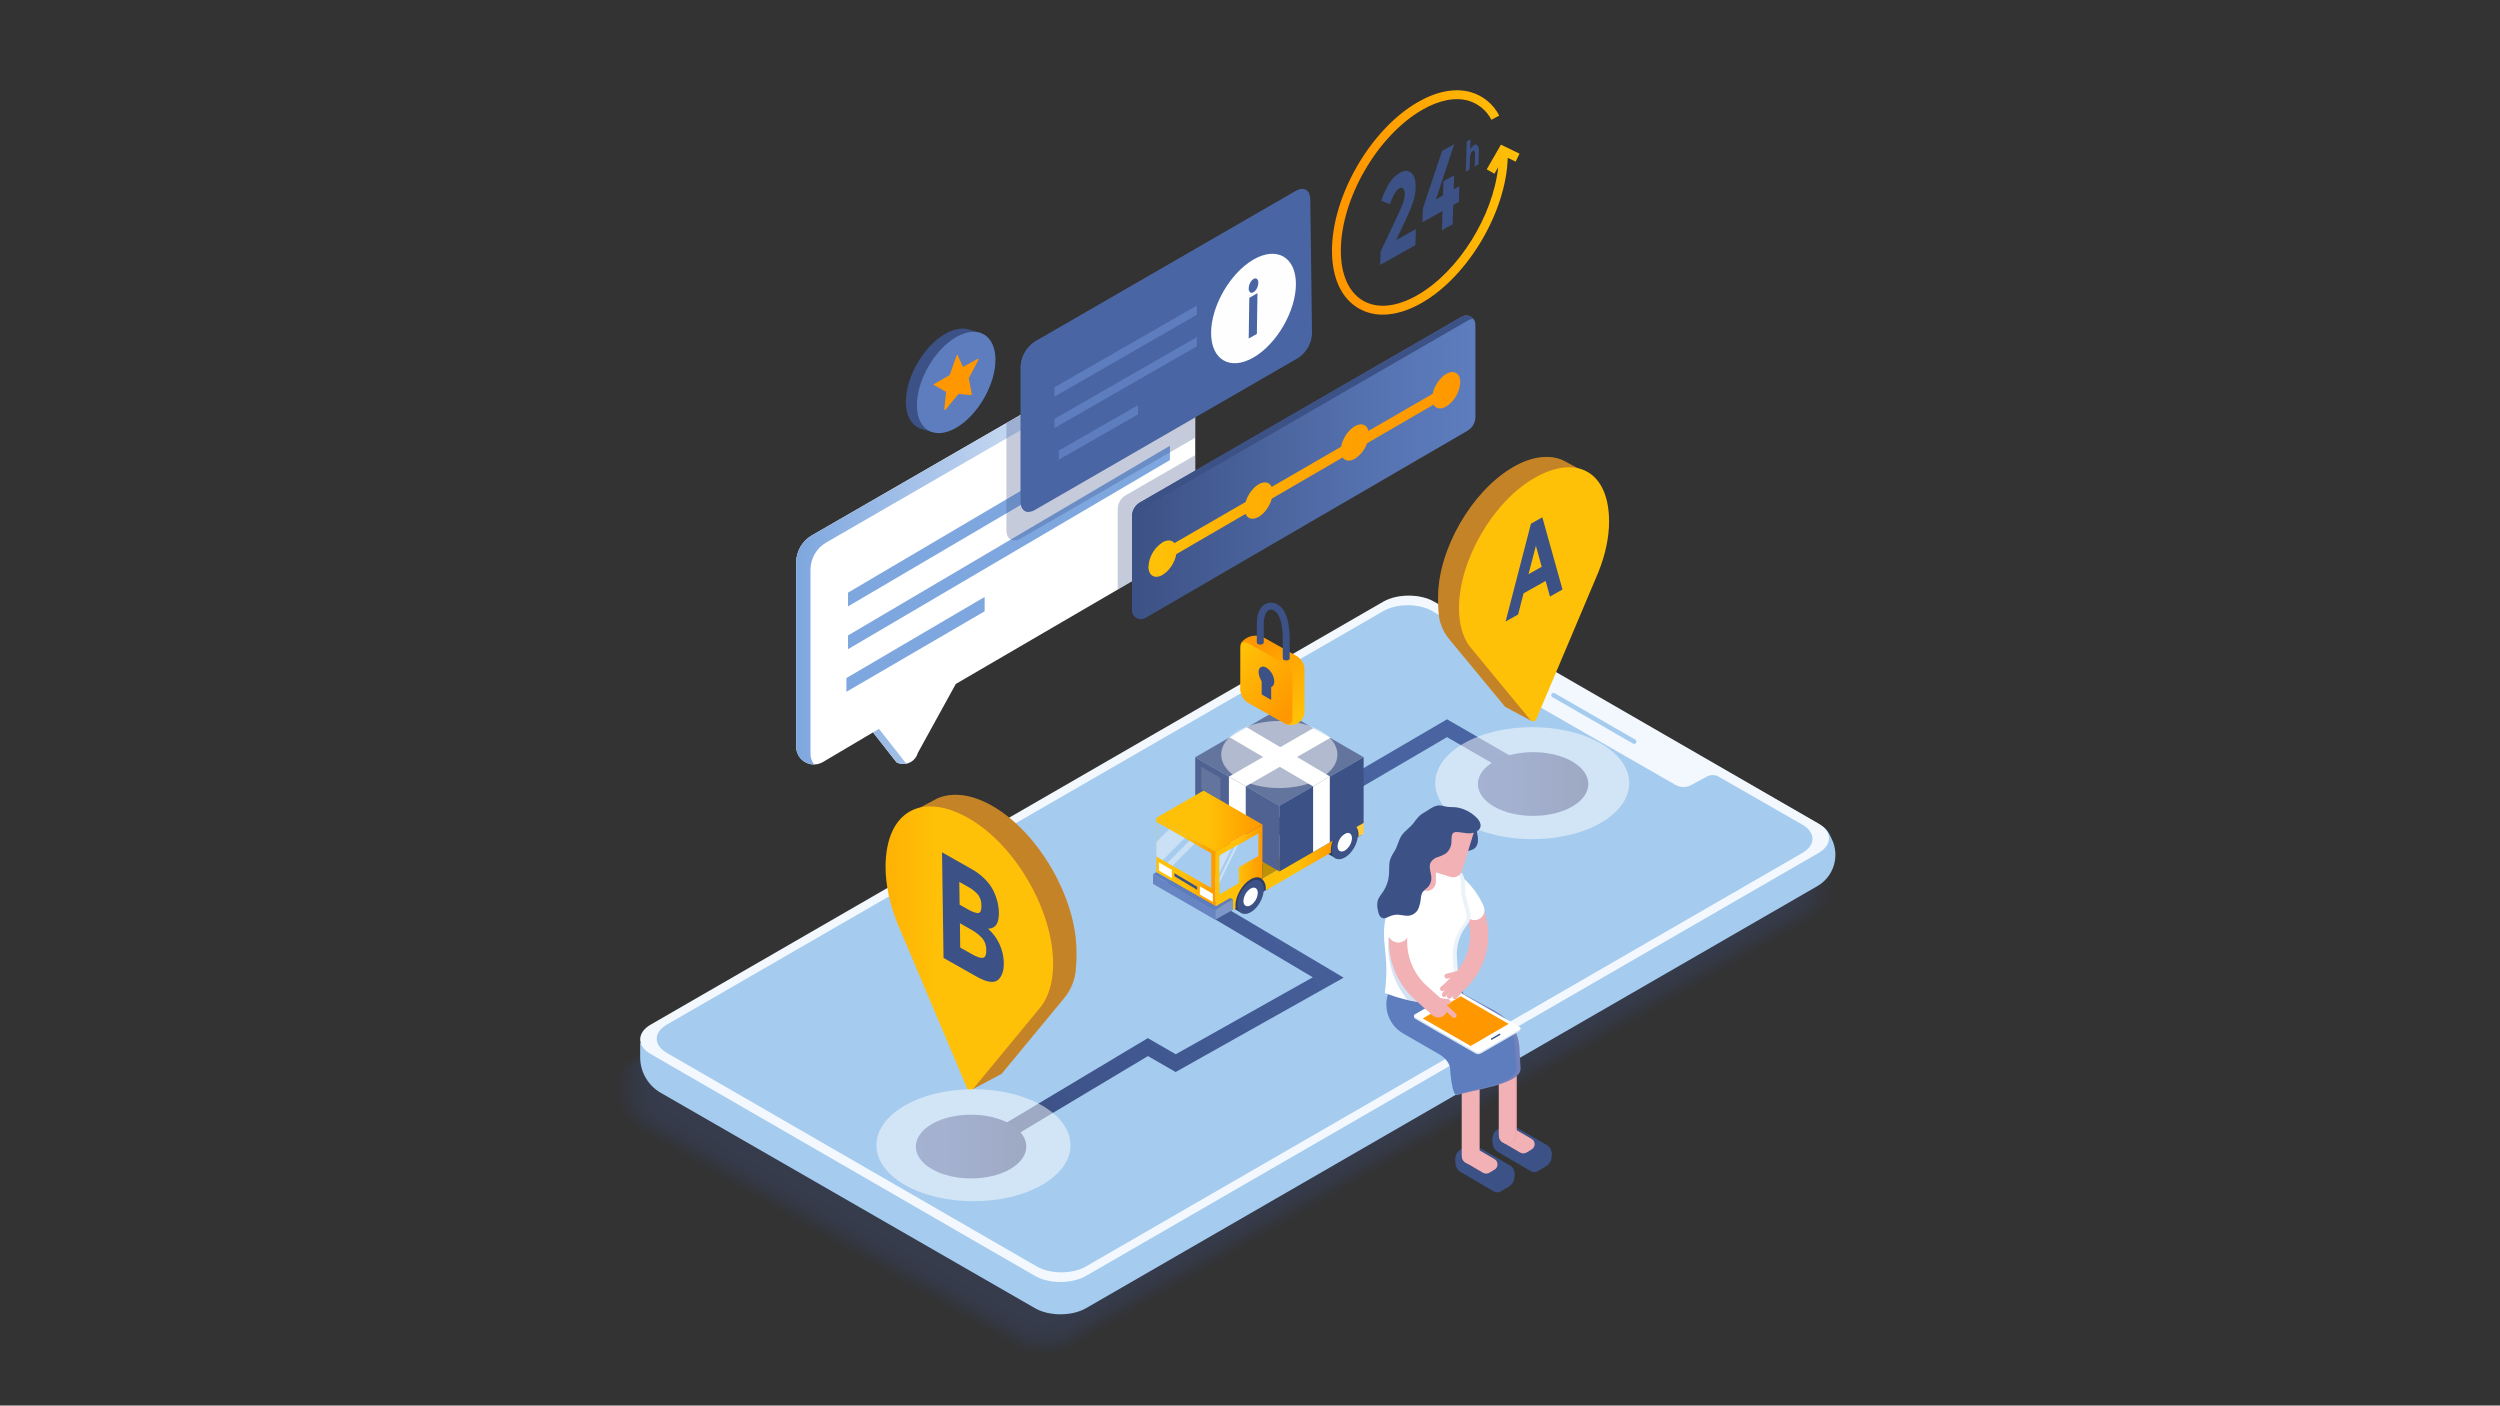 <?xml version="1.0" encoding="utf-8"?>
<!-- Generator: Adobe Illustrator 24.1.0, SVG Export Plug-In . SVG Version: 6.00 Build 0)  -->
<svg version="1.1" id="Capa_1" xmlns="http://www.w3.org/2000/svg" xmlns:xlink="http://www.w3.org/1999/xlink" x="0px" y="0px"
	 viewBox="0 0 1366 768" style="enable-background:new 0 0 1366 768;" xml:space="preserve">
<rect x="0" y="0" width="1366" height="768" fill="#333333" stroke="none"/>
<style type="text/css">
	.st0{opacity:0.3;}
	.st1{fill:#3C5185;fill-opacity:0;}
	.st2{opacity:0.024;fill:#3C5185;enable-background:new    ;}
	.st3{opacity:0.049;fill:#3C5185;enable-background:new    ;}
	.st4{opacity:0.073;fill:#3C5185;enable-background:new    ;}
	.st5{opacity:0.098;fill:#3C5185;enable-background:new    ;}
	.st6{opacity:0.122;fill:#3C5185;enable-background:new    ;}
	.st7{opacity:0.146;fill:#3C5185;enable-background:new    ;}
	.st8{opacity:0.171;fill:#3C5185;enable-background:new    ;}
	.st9{opacity:0.195;fill:#3C5185;enable-background:new    ;}
	.st10{opacity:0.22;fill:#3C5185;enable-background:new    ;}
	.st11{opacity:0.244;fill:#3C5185;enable-background:new    ;}
	.st12{opacity:0.268;fill:#3C5185;enable-background:new    ;}
	.st13{opacity:0.293;fill:#3C5185;enable-background:new    ;}
	.st14{opacity:0.317;fill:#3C5185;enable-background:new    ;}
	.st15{opacity:0.341;fill:#3C5185;enable-background:new    ;}
	.st16{opacity:0.366;fill:#3C5185;enable-background:new    ;}
	.st17{opacity:0.39;fill:#3C5185;enable-background:new    ;}
	.st18{opacity:0.415;fill:#3C5185;enable-background:new    ;}
	.st19{opacity:0.439;fill:#3C5185;enable-background:new    ;}
	.st20{opacity:0.463;fill:#3C5185;enable-background:new    ;}
	.st21{opacity:0.488;fill:#3C5185;enable-background:new    ;}
	.st22{opacity:0.512;fill:#3C5185;enable-background:new    ;}
	.st23{opacity:0.537;fill:#3C5185;enable-background:new    ;}
	.st24{opacity:0.561;fill:#3C5185;enable-background:new    ;}
	.st25{opacity:0.585;fill:#3C5185;enable-background:new    ;}
	.st26{opacity:0.61;fill:#3C5185;enable-background:new    ;}
	.st27{opacity:0.634;fill:#3C5185;enable-background:new    ;}
	.st28{opacity:0.659;fill:#3C5185;enable-background:new    ;}
	.st29{opacity:0.683;fill:#3C5185;enable-background:new    ;}
	.st30{opacity:0.707;fill:#3C5185;enable-background:new    ;}
	.st31{opacity:0.732;fill:#3C5185;enable-background:new    ;}
	.st32{opacity:0.756;fill:#3C5185;enable-background:new    ;}
	.st33{opacity:0.78;fill:#3C5185;enable-background:new    ;}
	.st34{opacity:0.805;fill:#3C5185;enable-background:new    ;}
	.st35{opacity:0.829;fill:#3C5185;enable-background:new    ;}
	.st36{opacity:0.854;fill:#3C5185;enable-background:new    ;}
	.st37{opacity:0.878;fill:#3C5185;enable-background:new    ;}
	.st38{opacity:0.902;fill:#3C5185;enable-background:new    ;}
	.st39{opacity:0.927;fill:#3C5185;enable-background:new    ;}
	.st40{opacity:0.951;fill:#3C5185;enable-background:new    ;}
	.st41{opacity:0.976;fill:#3C5185;enable-background:new    ;}
	.st42{fill:#3C5185;}
	.st43{fill:url(#Trazado_2634_1_);}
	.st44{fill:#F3F8FE;}
	.st45{fill:#A5CBEF;}
	.st46{fill:url(#Trazado_2638_1_);}
	.st47{fill:url(#Trazado_2639_1_);}
	.st48{fill:url(#Trazado_2640_1_);}
	.st49{fill:url(#Trazado_2641_1_);}
	.st50{fill:url(#Trazado_2642_1_);}
	.st51{fill:url(#Trazado_2643_1_);}
	.st52{fill:url(#Trazado_2644_1_);}
	.st53{opacity:0.3;fill:#3C5185;enable-background:new    ;}
	.st54{fill:url(#Trazado_2646_1_);}
	.st55{fill:url(#Trazado_2648_1_);}
	.st56{fill:url(#Trazado_2650_1_);}
	.st57{fill:#FFFFFF;}
	.st58{fill:url(#Trazado_2653_1_);}
	.st59{fill:#7EA7DF;}
	.st60{fill:#4A65A3;}
	.st61{fill:url(#Trazado_2659_1_);}
	.st62{fill:#5D7DBE;}
	.st63{fill:#FEFEFF;}
	.st64{opacity:0.5;fill:url(#Trazado_2665_1_);enable-background:new    ;}
	.st65{opacity:0.5;fill:url(#Trazado_2666_1_);enable-background:new    ;}
	.st66{fill:url(#Trazado_2668_1_);}
	.st67{fill:url(#Trazado_2669_1_);}
	.st68{fill:url(#Trazado_2670_1_);}
	.st69{fill:#F2B1B5;}
	.st70{opacity:0.3;fill:#EF9EA3;enable-background:new    ;}
	.st71{fill:url(#Trazado_2682_1_);}
	.st72{opacity:0.15;fill:#EF9EA3;enable-background:new    ;}
	.st73{fill:#D1E1F2;}
	.st74{fill:url(#Trazado_2686_1_);}
	.st75{opacity:0.15;fill:#7EA7DF;enable-background:new    ;}
	.st76{opacity:0.33;fill:#7EA7DF;enable-background:new    ;}
	.st77{fill:url(#Trazado_2707_1_);}
	.st78{fill:#BF9105;}
	.st79{fill:#2D3D64;}
	.st80{fill:#363650;}
	.st81{fill:#FFCD39;}
	.st82{fill:url(#Trazado_2717_1_);}
	.st83{fill:#63749D;}
	.st84{fill:#4F6291;}
	.st85{fill:#6785C2;}
	.st86{fill:#7D97CB;}
	.st87{fill:url(#Trazado_2729_1_);}
	.st88{fill:url(#Trazado_2734_1_);}
	.st89{fill:url(#Trazado_2737_1_);}
	.st90{fill:#C9E0F5;}
	.st91{opacity:0.5;fill:url(#Trazado_2745_1_);enable-background:new    ;}
	.st92{fill:url(#Trazado_2746_1_);}
	.st93{fill:url(#Trazado_2747_1_);}
</style>
<g id="Grupo_1126" transform="translate(0 276.105)">
	<g id="Grupo_1122" transform="translate(0 14.15)" class="st0">
		<path id="Trazado_2592" class="st1" d="M1002.69,185.93l-1.23-2.52c-0.83-1.61-2.01-3-3.45-4.09c-0.26-0.24-0.58-0.46-0.88-0.7
			c-0.18-0.12-0.32-0.29-0.5-0.4l-0.32-0.19c-0.36-0.25-0.66-0.52-1.06-0.75L779.52,52.74c-7.85-4.53-20.7-4.53-28.55,0
			L339.82,290.11c-4.82,2.78-6.65,6.65-5.55,10.27l-0.33,0.2v7.84c0,8.22,4.39,15.82,11.52,19.93l210.09,120.93
			c7.85,4.53,20.7,4.53,28.55,0l410.48-236.91C1003.8,207.05,1007.34,195.5,1002.69,185.93z"/>
		<path id="Trazado_2593" class="st2" d="M1001.19,185.76l-1.22-2.51c-0.82-1.6-2-2.99-3.43-4.07c-0.26-0.24-0.58-0.46-0.88-0.69
			c-0.18-0.12-0.32-0.29-0.5-0.4l-0.32-0.18c-0.36-0.25-0.65-0.51-1.05-0.75L779.2,53.27c-7.81-4.51-20.59-4.51-28.4,0
			L341.13,289.85c-4.79,2.77-6.61,6.62-5.52,10.22l-0.34,0.2v7.8c0,8.18,4.37,15.74,11.46,19.82l208.98,120.28
			c7.81,4.5,20.59,4.5,28.4,0l409.01-236.12C1002.3,206.76,1005.82,195.28,1001.19,185.76z"/>
		<path id="Trazado_2594" class="st3" d="M999.69,185.58l-1.21-2.5c-0.82-1.59-1.99-2.97-3.42-4.04c-0.26-0.24-0.57-0.46-0.87-0.69
			c-0.18-0.12-0.31-0.29-0.5-0.39l-0.32-0.18c-0.35-0.25-0.65-0.51-1.05-0.74L778.89,53.81c-7.77-4.48-20.48-4.48-28.25,0
			L342.44,289.6c-4.77,2.75-6.58,6.58-5.49,10.16l-0.33,0.2v7.76c0,8.14,4.35,15.66,11.4,19.72l207.86,119.63
			c7.77,4.48,20.48,4.48,28.25,0l407.54-235.32C1000.79,206.48,1004.29,195.06,999.69,185.58z"/>
		<path id="Trazado_2595" class="st4" d="M998.19,185.41l-1.21-2.48c-0.81-1.58-1.98-2.95-3.4-4.02c-0.26-0.24-0.57-0.46-0.86-0.69
			c-0.18-0.12-0.31-0.29-0.5-0.39l-0.32-0.18c-0.36-0.24-0.65-0.51-1.04-0.74L778.57,54.34c-7.73-4.46-20.37-4.46-28.09,0
			l-406.72,235c-4.74,2.74-6.55,6.55-5.46,10.11l-0.33,0.2v7.72c0,8.09,4.33,15.57,11.34,19.61l206.75,119
			c7.73,4.46,20.37,4.46,28.09,0l406.07-234.55C999.28,206.19,1002.77,194.84,998.19,185.41z"/>
		<path id="Trazado_2596" class="st5" d="M996.69,185.24l-1.2-2.46c-0.81-1.57-1.97-2.94-3.38-4c-0.26-0.24-0.57-0.46-0.86-0.68
			c-0.18-0.12-0.31-0.29-0.5-0.39l-0.32-0.18c-0.35-0.24-0.64-0.51-1.03-0.73L778.26,54.88c-7.68-4.44-20.26-4.44-27.94,0
			l-405.26,234.2c-4.71,2.72-6.51,6.51-5.43,10.05l-0.33,0.2v7.67c0,8.05,4.3,15.49,11.28,19.51l205.63,118.35
			c7.69,4.43,20.26,4.43,27.95,0l404.6-233.75C997.78,205.91,1001.24,194.61,996.69,185.24z"/>
		<path id="Trazado_2597" class="st6" d="M995.19,185.06l-1.2-2.45c-0.81-1.56-1.95-2.92-3.36-3.98c-0.26-0.23-0.57-0.45-0.86-0.68
			c-0.18-0.12-0.31-0.29-0.49-0.39l-0.32-0.18c-0.35-0.24-0.64-0.5-1.03-0.73l-210-121.24c-7.64-4.41-20.15-4.41-27.79,0
			L346.37,288.82c-4.69,2.71-6.48,6.48-5.41,10l-0.32,0.2v7.63c0,8.01,4.28,15.4,11.21,19.4l204.52,117.71
			c7.64,4.41,20.15,4.41,27.79,0l403.13-232.95C996.27,205.63,999.72,194.39,995.19,185.06z"/>
		<path id="Trazado_2598" class="st7" d="M993.69,184.89l-1.18-2.44c-0.8-1.55-1.95-2.91-3.34-3.96c-0.25-0.23-0.56-0.45-0.85-0.68
			c-0.18-0.11-0.31-0.28-0.49-0.39l-0.32-0.18c-0.35-0.24-0.63-0.5-1.02-0.73L777.63,55.94c-7.6-4.39-20.04-4.39-27.64,0
			l-402.3,232.62c-4.67,2.7-6.44,6.44-5.38,9.95l-0.32,0.19v7.59c0,7.97,4.25,15.32,11.16,19.3l203.4,117.07
			c7.6,4.39,20.04,4.39,27.64,0l401.65-232.17C994.76,205.34,998.19,194.16,993.69,184.89z"/>
		<path id="Trazado_2599" class="st8" d="M992.19,184.72l-1.18-2.43c-0.8-1.55-1.93-2.89-3.32-3.93c-0.25-0.23-0.56-0.45-0.85-0.67
			c-0.17-0.11-0.3-0.28-0.48-0.39l-0.31-0.18c-0.35-0.24-0.63-0.5-1.02-0.72L777.31,56.48c-7.56-4.36-19.93-4.36-27.49,0L349,288.31
			c-4.64,2.68-6.4,6.41-5.34,9.89l-0.32,0.19v7.55c0,7.92,4.23,15.24,11.09,19.19L556.7,441.56c7.56,4.36,19.93,4.36,27.49,0
			l400.18-231.38C993.26,205.06,996.67,193.94,992.19,184.72z"/>
		<path id="Trazado_2600" class="st9" d="M990.68,184.55l-1.17-2.41c-0.79-1.54-1.93-2.87-3.31-3.91c-0.25-0.23-0.55-0.45-0.84-0.67
			c-0.18-0.11-0.3-0.28-0.48-0.38l-0.31-0.18c-0.35-0.23-0.63-0.5-1.02-0.72L776.99,57.01c-7.52-4.34-19.82-4.34-27.34,0
			L350.31,288.05c-4.62,2.66-6.37,6.37-5.32,9.84l-0.32,0.19v7.5c0,7.88,4.21,15.15,11.03,19.09l201.17,115.79
			c7.52,4.34,19.82,4.34,27.34,0l398.71-230.58C991.75,204.77,995.14,193.72,990.68,184.55z"/>
		<path id="Trazado_2601" class="st10" d="M989.18,184.38l-1.17-2.4c-0.79-1.53-1.91-2.86-3.28-3.89c-0.25-0.23-0.55-0.44-0.84-0.66
			c-0.17-0.11-0.3-0.28-0.48-0.38l-0.31-0.18c-0.34-0.23-0.63-0.49-1.01-0.71L776.68,57.55c-7.48-4.32-19.71-4.32-27.19,0
			L351.62,287.79c-4.59,2.65-6.33,6.34-5.29,9.78l-0.32,0.19v7.46c0,7.84,4.18,15.08,10.97,18.99l200.05,115.14
			c7.48,4.31,19.71,4.31,27.18,0l397.24-229.79C990.24,204.49,993.61,193.5,989.18,184.38z"/>
		<path id="Trazado_2602" class="st11" d="M987.69,184.21l-1.16-2.39c-0.78-1.52-1.9-2.84-3.27-3.87c-0.25-0.23-0.55-0.44-0.83-0.66
			c-0.17-0.11-0.3-0.28-0.48-0.38l-0.3-0.18c-0.34-0.23-0.62-0.49-1-0.71L776.36,58.08c-7.43-4.29-19.6-4.29-27.03,0l-396.4,229.45
			c-4.56,2.64-6.3,6.3-5.26,9.73l-0.32,0.18v7.43c0,7.79,4.16,14.98,10.91,18.87l198.93,114.5c7.43,4.29,19.6,4.29,27.03,0
			l395.77-229C988.74,204.2,992.09,193.27,987.69,184.21z"/>
		<path id="Trazado_2603" class="st12" d="M986.19,184.03l-1.16-2.38c-0.78-1.51-1.89-2.82-3.25-3.84
			c-0.25-0.23-0.55-0.44-0.83-0.66c-0.17-0.11-0.3-0.28-0.48-0.38l-0.3-0.18c-0.34-0.23-0.62-0.49-1-0.71L776.05,58.62
			c-7.39-4.27-19.49-4.27-26.88,0L354.24,287.28c-4.54,2.62-6.27,6.27-5.23,9.68l-0.32,0.18v7.38c0,7.75,4.14,14.9,10.85,18.76
			l197.82,113.86c7.39,4.27,19.49,4.27,26.88,0l394.3-228.21C987.23,203.92,990.57,193.05,986.19,184.03z"/>
		<path id="Trazado_2604" class="st13" d="M984.69,183.86l-1.15-2.36c-0.78-1.5-1.88-2.81-3.23-3.83c-0.25-0.23-0.54-0.43-0.82-0.65
			c-0.17-0.11-0.29-0.27-0.47-0.38l-0.3-0.17c-0.34-0.23-0.61-0.48-0.99-0.7L775.73,59.15c-7.35-4.24-19.38-4.24-26.73,0
			L355.55,287.02c-4.51,2.6-6.23,6.23-5.2,9.62l-0.31,0.18v7.34c0,7.7,4.11,14.82,10.79,18.66l196.71,113.22
			c7.35,4.24,19.38,4.24,26.73,0l392.83-227.43C985.73,203.63,989.04,192.82,984.69,183.86z"/>
		<path id="Trazado_2605" class="st14" d="M983.18,183.69l-1.14-2.35c-0.77-1.49-1.87-2.79-3.22-3.8c-0.24-0.22-0.54-0.43-0.82-0.65
			c-0.17-0.11-0.3-0.27-0.47-0.37l-0.3-0.18c-0.34-0.23-0.61-0.48-0.98-0.7L775.42,59.69c-7.31-4.22-19.27-4.22-26.58,0
			L356.86,286.76c-4.49,2.59-6.19,6.2-5.17,9.57l-0.31,0.18v7.3c0,7.66,4.09,14.73,10.73,18.55L557.7,434.94
			c7.31,4.22,19.27,4.22,26.58,0L975.63,208.3C984.22,203.35,987.51,192.6,983.18,183.69z"/>
		<path id="Trazado_2606" class="st15" d="M981.68,183.51l-1.13-2.34c-0.77-1.48-1.86-2.78-3.2-3.78c-0.25-0.22-0.54-0.43-0.82-0.64
			c-0.17-0.11-0.29-0.27-0.47-0.37l-0.3-0.17c-0.34-0.23-0.61-0.48-0.98-0.7L775.1,60.22c-7.27-4.2-19.16-4.2-26.43,0L358.18,286.5
			c-4.46,2.58-6.16,6.16-5.14,9.51l-0.31,0.18v7.25c0,7.61,4.07,14.65,10.67,18.45l194.47,111.93c7.27,4.2,19.16,4.2,26.43,0
			l389.89-225.84C982.71,203.06,985.99,192.38,981.68,183.51z"/>
		<path id="Trazado_2607" class="st16" d="M980.18,183.34l-1.13-2.32c-0.76-1.48-1.85-2.76-3.18-3.76
			c-0.24-0.22-0.53-0.43-0.81-0.64c-0.17-0.11-0.29-0.27-0.47-0.37l-0.3-0.17c-0.33-0.23-0.6-0.48-0.97-0.69L774.79,60.76
			c-7.23-4.17-19.05-4.17-26.27,0L359.48,286.25c-4.44,2.56-6.12,6.12-5.11,9.45l-0.31,0.18v7.22c0,7.57,4.04,14.57,10.61,18.34
			l193.36,111.29c7.23,4.17,19.05,4.17,26.27,0l388.42-225.05C981.2,202.78,984.46,192.16,980.18,183.34z"/>
		<path id="Trazado_2608" class="st17" d="M978.68,183.17l-1.12-2.31c-0.76-1.47-1.84-2.75-3.16-3.74c-0.24-0.22-0.53-0.43-0.8-0.64
			c-0.16-0.11-0.29-0.27-0.46-0.37l-0.3-0.17c-0.33-0.23-0.6-0.47-0.97-0.69L774.47,61.29c-7.18-4.15-18.94-4.15-26.12,0
			L360.8,285.99c-4.41,2.54-6.09,6.08-5.08,9.4l-0.31,0.18v7.18c0,7.53,4.02,14.48,10.55,18.23l192.24,110.65
			c7.18,4.15,18.94,4.15,26.13,0l386.94-224.26C979.7,202.5,982.94,191.93,978.68,183.17z"/>
		<path id="Trazado_2609" class="st18" d="M977.18,183l-1.12-2.3c-0.75-1.46-1.83-2.73-3.14-3.71c-0.24-0.22-0.53-0.43-0.8-0.64
			c-0.17-0.11-0.29-0.27-0.46-0.36l-0.3-0.17c-0.33-0.23-0.59-0.47-0.96-0.68L774.15,61.83c-7.15-4.13-18.83-4.13-25.97,0
			L362.1,285.73c-4.38,2.53-6.05,6.05-5.05,9.35l-0.3,0.18v7.13c0,7.48,4,14.4,10.48,18.13l191.13,110c7.14,4.12,18.83,4.12,25.97,0
			L969.8,207.05C978.19,202.21,981.41,191.71,977.18,183z"/>
		<path id="Trazado_2610" class="st19" d="M975.68,182.83l-1.11-2.29c-0.75-1.45-1.82-2.72-3.13-3.7c-0.23-0.21-0.52-0.42-0.79-0.63
			c-0.16-0.11-0.28-0.27-0.46-0.36l-0.29-0.17c-0.33-0.22-0.59-0.47-0.96-0.68L773.84,62.37c-7.1-4.1-18.72-4.1-25.82,0
			l-384.6,223.11c-4.36,2.52-6.02,6.01-5.02,9.29l-0.3,0.18v7.09c0,7.44,3.97,14.31,10.42,18.02l190,109.36
			c7.1,4.1,18.72,4.1,25.82,0l384-222.68C976.68,201.93,979.89,191.49,975.68,182.83z"/>
		<path id="Trazado_2611" class="st20" d="M974.18,182.65l-1.1-2.27c-0.75-1.44-1.81-2.7-3.11-3.68c-0.24-0.21-0.52-0.42-0.79-0.63
			c-0.16-0.11-0.28-0.27-0.45-0.36l-0.29-0.17c-0.33-0.22-0.59-0.46-0.95-0.68L773.52,62.9c-7.06-4.07-18.61-4.07-25.67,0
			L364.73,285.22c-4.34,2.5-5.98,5.98-5,9.23l-0.3,0.18v7.05c0,7.4,3.95,14.23,10.36,17.92l188.89,108.73
			c7.06,4.07,18.61,4.07,25.67,0l382.53-221.9C975.18,201.64,978.36,191.26,974.18,182.65z"/>
		<path id="Trazado_2612" class="st21" d="M972.68,182.48l-1.1-2.25c-0.74-1.44-1.79-2.68-3.09-3.65c-0.23-0.21-0.52-0.41-0.78-0.62
			c-0.16-0.11-0.28-0.26-0.45-0.36l-0.29-0.17c-0.32-0.22-0.59-0.46-0.95-0.67L773.21,63.43c-7.02-4.05-18.5-4.05-25.52,0
			L366.04,284.96c-4.31,2.48-5.95,5.94-4.96,9.18l-0.3,0.18v7.01c0,7.35,3.93,14.15,10.3,17.81l187.78,108.08
			c7.02,4.05,18.5,4.05,25.52,0l381.06-221.1C973.67,201.36,976.84,191.04,972.68,182.48z"/>
		<path id="Trazado_2613" class="st22" d="M971.18,182.31l-1.09-2.24c-0.74-1.43-1.79-2.67-3.07-3.63
			c-0.23-0.21-0.52-0.41-0.78-0.62c-0.16-0.11-0.28-0.26-0.45-0.36l-0.28-0.16c-0.32-0.22-0.58-0.46-0.94-0.67L772.9,63.97
			c-6.98-4.02-18.39-4.02-25.37,0L367.35,284.7c-4.29,2.47-5.91,5.91-4.93,9.13l-0.3,0.18v6.97c0,7.31,3.9,14.06,10.23,17.71
			l186.67,107.44c6.98,4.03,18.39,4.03,25.36,0L963.97,205.8C972.17,201.07,975.31,190.81,971.18,182.31z"/>
		<path id="Trazado_2614" class="st23" d="M969.68,182.13l-1.08-2.23c-0.73-1.42-1.77-2.65-3.05-3.61
			c-0.23-0.21-0.51-0.41-0.77-0.62c-0.16-0.1-0.28-0.26-0.45-0.36l-0.28-0.16c-0.32-0.22-0.58-0.46-0.93-0.66l-190.52-110
			c-6.93-4-18.28-4-25.21,0L368.66,284.44c-4.25,2.46-5.88,5.87-4.9,9.07l-0.3,0.18v6.92c0,7.26,3.88,13.97,10.18,17.6l185.55,106.8
			c6.93,4,18.28,4,25.21,0l378.12-219.52C970.66,200.79,973.78,190.59,969.68,182.13z"/>
		<path id="Trazado_2615" class="st24" d="M968.18,181.96l-1.07-2.21c-0.73-1.41-1.76-2.63-3.03-3.59
			c-0.23-0.21-0.51-0.41-0.77-0.61c-0.16-0.1-0.28-0.26-0.44-0.35l-0.28-0.16c-0.32-0.21-0.58-0.45-0.93-0.66L772.26,65.04
			c-6.89-3.98-18.17-3.98-25.06,0L369.97,284.19c-4.23,2.44-5.84,5.84-4.88,9.02l-0.29,0.18v6.88c0,7.22,3.85,13.9,10.11,17.5
			l184.43,106.15c6.89,3.98,18.17,3.98,25.06,0l376.65-218.74C969.15,200.5,972.26,190.37,968.18,181.96z"/>
		<path id="Trazado_2616" class="st25" d="M966.68,181.79l-1.07-2.2c-0.72-1.4-1.75-2.62-3.01-3.56c-0.23-0.21-0.51-0.41-0.77-0.61
			c-0.16-0.11-0.28-0.26-0.44-0.35l-0.28-0.16c-0.32-0.22-0.57-0.45-0.92-0.66L771.95,65.57c-6.85-3.95-18.06-3.95-24.91,0
			L371.29,283.93c-4.21,2.43-5.8,5.8-4.85,8.96l-0.29,0.17v6.84c0,7.18,3.83,13.81,10.05,17.39L559.52,422.8
			c6.85,3.95,18.06,3.95,24.91,0L959.6,204.86C967.65,200.22,970.73,190.15,966.68,181.79z"/>
		<path id="Trazado_2617" class="st26" d="M965.18,181.62l-1.06-2.19c-0.72-1.39-1.74-2.61-3-3.54c-0.23-0.21-0.5-0.41-0.76-0.61
			c-0.16-0.11-0.27-0.25-0.44-0.35l-0.28-0.16c-0.32-0.21-0.57-0.45-0.92-0.65L771.63,66.11c-6.81-3.93-17.95-3.93-24.76,0
			L372.59,283.67c-4.18,2.41-5.77,5.77-4.82,8.91l-0.29,0.17v6.8c0,7.13,3.81,13.72,9.99,17.28l182.2,104.87
			c6.81,3.93,17.95,3.93,24.76,0l373.7-217.15C966.14,199.94,969.21,189.93,965.18,181.62z"/>
		<path id="Trazado_2618" class="st27" d="M963.68,181.44l-1.06-2.17c-0.71-1.39-1.73-2.59-2.98-3.52c-0.23-0.21-0.5-0.4-0.75-0.6
			c-0.16-0.1-0.28-0.25-0.44-0.34l-0.28-0.16c-0.31-0.21-0.57-0.45-0.91-0.65L771.32,66.64c-6.77-3.91-17.84-3.91-24.6,0
			L373.91,283.41c-4.16,2.4-5.73,5.73-4.79,8.85l-0.29,0.17v6.76c0,7.09,3.79,13.64,9.93,17.18L559.85,420.6
			c6.77,3.9,17.84,3.9,24.6,0l372.23-216.37C964.63,199.65,967.69,189.7,963.68,181.44z"/>
		<path id="Trazado_2619" class="st28" d="M962.18,181.27l-1.05-2.16c-0.71-1.37-1.72-2.57-2.96-3.5c-0.23-0.21-0.5-0.4-0.75-0.6
			c-0.16-0.1-0.27-0.25-0.43-0.34l-0.28-0.16c-0.31-0.21-0.56-0.44-0.91-0.64L771,67.18c-6.72-3.88-17.73-3.88-24.45,0
			L375.21,283.15c-4.13,2.38-5.7,5.7-4.75,8.8l-0.29,0.17v6.72c0,7.05,3.76,13.55,9.87,17.07l179.97,103.59
			c6.73,3.88,17.73,3.88,24.46,0l370.76-215.57C963.13,199.36,966.16,189.48,962.18,181.27z"/>
		<path id="Trazado_2620" class="st29" d="M960.67,181.1l-1.04-2.14c-0.7-1.37-1.71-2.56-2.94-3.48c-0.23-0.21-0.5-0.39-0.75-0.59
			c-0.15-0.1-0.27-0.25-0.43-0.34l-0.27-0.16c-0.31-0.21-0.56-0.44-0.9-0.64L770.69,67.71c-6.68-3.86-17.62-3.86-24.3,0
			L376.53,282.9c-4.1,2.37-5.66,5.66-4.73,8.75l-0.29,0.16v6.68c0,7,3.74,13.47,9.81,16.96l178.85,102.95
			c6.68,3.86,17.62,3.86,24.3,0l369.29-214.78C961.62,199.08,964.63,189.25,960.67,181.1z"/>
		<path id="Trazado_2621" class="st30" d="M959.17,180.93l-1.03-2.13c-0.7-1.36-1.7-2.54-2.92-3.46c-0.22-0.21-0.49-0.39-0.74-0.59
			c-0.16-0.1-0.27-0.25-0.43-0.34l-0.27-0.16c-0.3-0.21-0.55-0.44-0.9-0.64L770.38,68.25c-6.64-3.83-17.51-3.83-24.15,0
			L377.84,282.64c-4.08,2.35-5.63,5.63-4.7,8.69l-0.28,0.16v6.63c0,6.96,3.72,13.39,9.75,16.86l177.74,102.3
			c6.64,3.84,17.51,3.84,24.15,0L952.31,203.3C960.11,198.8,963.11,189.03,959.17,180.93z"/>
		<path id="Trazado_2622" class="st31" d="M957.67,180.76l-1.03-2.12c-0.7-1.35-1.69-2.52-2.91-3.43c-0.22-0.2-0.49-0.39-0.74-0.59
			c-0.15-0.1-0.27-0.25-0.43-0.34l-0.27-0.16c-0.3-0.21-0.55-0.43-0.89-0.63L770.06,68.78c-6.6-3.81-17.4-3.81-24,0l-366.91,213.6
			c-4.05,2.34-5.59,5.59-4.67,8.64l-0.28,0.16v6.59c0,6.92,3.69,13.3,9.69,16.75l176.62,101.66c6.6,3.81,17.4,3.81,24,0
			l366.35-213.2C958.61,198.51,961.59,188.81,957.67,180.76z"/>
		<path id="Trazado_2623" class="st32" d="M956.17,180.58l-1.02-2.11c-0.69-1.34-1.68-2.51-2.88-3.41c-0.22-0.2-0.49-0.39-0.73-0.58
			c-0.15-0.1-0.27-0.24-0.43-0.33l-0.27-0.16c-0.3-0.21-0.55-0.43-0.88-0.63L769.74,69.32c-6.56-3.79-17.29-3.79-23.85,0
			l-365.43,212.8c-4.03,2.32-5.56,5.55-4.64,8.58l-0.28,0.16v6.55c0,6.87,3.67,13.22,9.63,16.65l175.5,101.02
			c6.56,3.78,17.29,3.78,23.85,0L949.4,202.67C957.1,198.23,960.06,188.58,956.17,180.58z"/>
		<path id="Trazado_2624" class="st33" d="M954.67,180.41l-1.02-2.1c-0.69-1.33-1.67-2.49-2.87-3.39c-0.22-0.2-0.48-0.38-0.73-0.58
			c-0.15-0.1-0.26-0.24-0.42-0.33l-0.27-0.16c-0.3-0.2-0.54-0.43-0.88-0.62L769.43,69.85c-6.52-3.76-17.18-3.76-23.7,0
			L381.77,281.87c-4,2.31-5.52,5.52-4.61,8.53l-0.28,0.16v6.5c0,6.83,3.65,13.14,9.57,16.54l174.39,100.38
			c6.52,3.76,17.18,3.76,23.7,0l363.4-211.61C955.6,197.94,958.53,188.36,954.67,180.41z"/>
		<path id="Trazado_2625" class="st34" d="M953.17,180.24l-1.01-2.08c-0.68-1.32-1.66-2.48-2.85-3.37c-0.22-0.2-0.48-0.38-0.73-0.57
			c-0.15-0.1-0.26-0.24-0.41-0.33l-0.27-0.15c-0.3-0.2-0.54-0.43-0.87-0.62L769.11,70.39c-6.48-3.74-17.07-3.74-23.54,0
			L383.08,281.61c-3.98,2.29-5.48,5.48-4.58,8.47l-0.28,0.16v6.47c0,6.78,3.62,13.05,9.5,16.43L561,412.88
			c6.48,3.74,17.07,3.74,23.55,0l361.94-210.83C954.09,197.66,957.01,188.14,953.17,180.24z"/>
		<path id="Trazado_2626" class="st35" d="M951.67,180.06l-1-2.07c-0.68-1.32-1.65-2.46-2.83-3.35c-0.22-0.2-0.48-0.38-0.72-0.57
			c-0.15-0.1-0.26-0.24-0.41-0.33l-0.27-0.15c-0.3-0.2-0.54-0.43-0.87-0.62L768.79,70.92c-6.43-3.71-16.96-3.71-23.39,0
			L384.39,281.35c-3.95,2.28-5.45,5.45-4.55,8.42l-0.27,0.16v6.43c0,6.74,3.6,12.97,9.44,16.33l172.16,99.09
			c6.43,3.71,16.96,3.71,23.4,0l360.46-210.04C952.58,197.37,955.48,187.91,951.67,180.06z"/>
		<path id="Trazado_2627" class="st36" d="M950.17,179.89l-1-2.05c-0.67-1.31-1.63-2.45-2.81-3.33c-0.21-0.2-0.47-0.38-0.72-0.57
			c-0.15-0.1-0.26-0.24-0.41-0.33l-0.27-0.15c-0.29-0.2-0.53-0.42-0.86-0.61L768.48,71.46c-6.39-3.69-16.85-3.69-23.24,0
			L385.7,281.09c-3.92,2.27-5.41,5.41-4.52,8.36l-0.27,0.16V296c0,6.7,3.58,12.88,9.38,16.23l171.04,98.45
			c6.39,3.69,16.85,3.69,23.24,0l358.99-209.25C951.08,197.09,953.96,187.69,950.17,179.89z"/>
		<path id="Trazado_2628" class="st37" d="M948.67,179.72l-0.99-2.04c-0.67-1.3-1.62-2.43-2.79-3.3c-0.22-0.2-0.47-0.38-0.71-0.57
			c-0.15-0.09-0.26-0.23-0.41-0.32l-0.26-0.15c-0.29-0.2-0.53-0.42-0.86-0.61L768.16,71.99c-6.35-3.67-16.74-3.67-23.09,0
			L387.02,280.83c-3.9,2.25-5.38,5.38-4.49,8.31l-0.27,0.16v6.34c0,6.65,3.55,12.8,9.32,16.12l169.93,97.8
			c6.35,3.66,16.74,3.66,23.09,0L942.11,201.1C949.57,196.8,952.43,187.46,948.67,179.72z"/>
		<path id="Trazado_2629" class="st38" d="M947.17,179.55l-0.98-2.03c-0.66-1.29-1.61-2.41-2.77-3.28c-0.21-0.2-0.47-0.38-0.71-0.56
			c-0.15-0.09-0.25-0.23-0.41-0.32l-0.26-0.15c-0.29-0.2-0.53-0.41-0.85-0.6L767.85,72.53c-6.31-3.64-16.63-3.64-22.94,0
			L388.32,280.58c-3.87,2.23-5.34,5.34-4.46,8.25l-0.27,0.16v6.3c0,6.61,3.53,12.72,9.26,16.02l168.81,97.16
			c6.31,3.64,16.63,3.64,22.94,0l356.05-207.67C948.06,196.52,950.91,187.24,947.17,179.55z"/>
		<path id="Trazado_2630" class="st39" d="M945.67,179.38l-0.98-2.02c-0.66-1.28-1.6-2.4-2.76-3.26c-0.21-0.19-0.47-0.37-0.7-0.55
			c-0.15-0.09-0.25-0.23-0.4-0.32l-0.26-0.15c-0.29-0.2-0.52-0.41-0.84-0.6l-172.2-99.42c-6.27-3.62-16.52-3.62-22.78,0
			L389.64,280.32c-3.85,2.22-5.31,5.31-4.43,8.2l-0.27,0.16v6.26c0,6.57,3.51,12.63,9.2,15.91l167.7,96.52
			c6.27,3.62,16.52,3.62,22.78,0L939.2,200.48C946.56,196.23,949.38,187.02,945.67,179.38z"/>
		<path id="Trazado_2631" class="st40" d="M944.17,179.21l-0.97-2c-0.66-1.27-1.59-2.38-2.74-3.24c-0.21-0.19-0.46-0.37-0.7-0.55
			c-0.15-0.09-0.25-0.23-0.4-0.32l-0.25-0.14c-0.29-0.2-0.52-0.41-0.84-0.6L767.22,73.6c-6.23-3.59-16.41-3.59-22.64,0
			L390.95,280.06c-3.82,2.21-5.27,5.27-4.4,8.15l-0.27,0.16v6.22c0,6.52,3.48,12.54,9.13,15.8L562,406.26
			c6.23,3.59,16.41,3.59,22.64,0l353.11-206.09C945.05,195.95,947.86,186.8,944.17,179.21z"/>
		<path id="Trazado_2632" class="st41" d="M942.67,179.03l-0.97-1.98c-0.65-1.26-1.58-2.36-2.72-3.22c-0.21-0.19-0.46-0.37-0.7-0.55
			c-0.14-0.09-0.25-0.23-0.4-0.32l-0.25-0.15c-0.28-0.2-0.52-0.41-0.83-0.59L766.9,74.13c-6.18-3.57-16.3-3.57-22.48,0L392.26,279.8
			c-3.8,2.19-5.24,5.24-4.37,8.09l-0.27,0.16v6.18c0,6.48,3.46,12.47,9.07,15.7l165.46,95.23c6.18,3.57,16.3,3.57,22.48,0
			l351.64-205.3C943.54,195.66,946.33,186.57,942.67,179.03z"/>
		<path id="Trazado_2633" class="st42" d="M941.17,178.86l-0.96-1.97c-0.65-1.26-1.57-2.35-2.7-3.2c-0.21-0.19-0.46-0.36-0.69-0.55
			c-0.15-0.09-0.25-0.23-0.4-0.31l-0.25-0.14c-0.28-0.2-0.52-0.41-0.83-0.59L766.59,74.67c-6.14-3.55-16.19-3.55-22.33,0
			L393.57,279.55c-3.77,2.18-5.2,5.2-4.34,8.03l-0.26,0.16v6.13c0,6.43,3.44,12.38,9.01,15.59l164.35,94.59
			c6.15,3.54,16.19,3.54,22.34,0l350.17-204.51C942.04,195.38,944.81,186.35,941.17,178.86z"/>
	</g>
	<g id="Grupo_1125" transform="translate(15.849)">
		<g id="Grupo_1124">
			
				<linearGradient id="Trazado_2634_1_" gradientUnits="userSpaceOnUse" x1="-14.882" y1="492.962" x2="-15.877" y2="493.692" gradientTransform="matrix(653.092 0 0 -392.184 9960.867 193393.578)">
				<stop  offset="0.038" style="stop-color:#A5CBEF"/>
				<stop  offset="0.223" style="stop-color:#B9D6F2"/>
				<stop  offset="0.525" style="stop-color:#D3E6F7"/>
				<stop  offset="0.794" style="stop-color:#E4EFF9"/>
				<stop  offset="1" style="stop-color:#EAF3FB"/>
			</linearGradient>
			<path id="Trazado_2634" class="st43" d="M333.94,301.59v-7.63L741.09,54.79c7.65-4.41,16.64-7.11,24.28-2.69l213.76,122.72
				c2.04,1.17,3.68,2.93,4.71,5.05l1.19,2.46c4.53,9.32,1.08,20.56-7.9,25.75L577.5,438.72c-7.65,4.41-20.15,4.41-27.79,0
				L345.16,320.99C338.21,316.99,333.94,309.59,333.94,301.59z"/>
			<path id="Trazado_2635" class="st44" d="M339.67,299.81c-7.64-4.41-7.64-11.63,0-16.05l400.3-231.11
				c7.64-4.41,20.15-4.41,27.79,0l210.03,121.26c7.64,4.41,7.64,11.64,0,16.05l-400.3,231.11c-7.65,4.41-20.15,4.41-27.79,0
				L339.67,299.81z"/>
			<path id="Trazado_2636" class="st45" d="M348.5,299.2c-7.36-4.25-7.36-11.2,0-15.45L740,57.78c7.36-4.25,19.4-4.25,26.75,0
				l36.72,21.75c1.7,0.99,2.27,3.18,1.28,4.88c-0.26,0.44-0.61,0.82-1.03,1.12l-4.05,2.84c-1.94,1.13-2.61,3.61-1.48,5.55
				c0.36,0.61,0.87,1.12,1.48,1.48l99.91,57.33c2.66,1.54,5.92,1.59,8.62,0.13l8.68-4.68c1.99-1.07,4.39-1.04,6.35,0.09l45.73,26.23
				c7.36,4.25,7.36,11.2,0,15.45l-391.5,225.97c-7.36,4.25-19.4,4.25-26.75,0L348.5,299.2z"/>
			<g id="Grupo_1123" transform="translate(497.813 53.154)">
				<path id="Trazado_2637" class="st45" d="M379.23,77.19c-0.22,0-0.43-0.06-0.62-0.17l-44.06-25.38c-0.59-0.35-0.78-1.11-0.43-1.7
					c0.34-0.58,1.08-0.77,1.67-0.45l44.06,25.38c0.59,0.34,0.79,1.1,0.45,1.69C380.08,76.96,379.67,77.19,379.23,77.19L379.23,77.19
					z"/>
			</g>
		</g>
	</g>
</g>
<linearGradient id="Trazado_2638_1_" gradientUnits="userSpaceOnUse" x1="2.281" y1="769.103" x2="1.225" y2="768.262" gradientTransform="matrix(291.266 0 0 -231.709 181.081 178615.281)">
	<stop  offset="0" style="stop-color:#4A65A3"/>
	<stop  offset="0.356" style="stop-color:#47619D"/>
	<stop  offset="0.783" style="stop-color:#40578F"/>
	<stop  offset="1" style="stop-color:#3C5185"/>
</linearGradient>
<path id="Trazado_2638" class="st46" d="M547.51,624.72l-4.33-7.24l83.99-50.25l15.26,8.81l74.88-42.05l-83.26-49.39l156.61-91.58
	l43.78,25.28l-4.22,7.31l-39.57-22.84l-139.91,81.93l83.44,49.49l-91.82,51.56l-15.12-8.72L547.51,624.72z"/>
<linearGradient id="Trazado_2639_1_" gradientUnits="userSpaceOnUse" x1="2.174" y1="769.593" x2="3.174" y2="769.593" gradientTransform="matrix(60.341 0 0 -34.836 369.233 27436.029)">
	<stop  offset="0" style="stop-color:#4A65A3"/>
	<stop  offset="0.356" style="stop-color:#47619D"/>
	<stop  offset="0.783" style="stop-color:#40578F"/>
	<stop  offset="1" style="stop-color:#3C5185"/>
</linearGradient>
<path id="Trazado_2639" class="st47" d="M509.22,638.81c11.75,6.79,30.97,6.79,42.72,0c11.75-6.78,11.75-17.88,0-24.66
	s-30.97-6.79-42.72,0C497.47,620.93,497.47,632.03,509.22,638.81z"/>
<linearGradient id="Trazado_2640_1_" gradientUnits="userSpaceOnUse" x1="2.174" y1="769.593" x2="3.174" y2="769.593" gradientTransform="matrix(60.338 0 0 -34.836 676.337 27237.543)">
	<stop  offset="0" style="stop-color:#4A65A3"/>
	<stop  offset="0.356" style="stop-color:#47619D"/>
	<stop  offset="0.783" style="stop-color:#40578F"/>
	<stop  offset="1" style="stop-color:#3C5185"/>
</linearGradient>
<path id="Trazado_2640" class="st48" d="M816.32,440.72c11.75,6.78,30.97,6.78,42.72,0c11.75-6.78,11.75-17.88,0-24.66
	c-11.75-6.78-30.97-6.78-42.72,0C804.57,422.84,804.57,433.94,816.32,440.72z"/>
<g id="Grupo_1127" transform="translate(161.032 130.2)">
	
		<linearGradient id="Trazado_2641_1_" gradientUnits="userSpaceOnUse" x1="-135.064" y1="638.973" x2="-134.064" y2="638.973" gradientTransform="matrix(42.912 0 0 -56.54 7130.396 36205.371)">
		<stop  offset="0" style="stop-color:#3C5185"/>
		<stop  offset="0.128" style="stop-color:#41578D"/>
		<stop  offset="0.695" style="stop-color:#5572B0"/>
		<stop  offset="1" style="stop-color:#5D7DBE"/>
	</linearGradient>
	<path id="Trazado_2641" class="st49" d="M333.93,89.38c0-13.63,9.66-30.35,21.46-37.16c4.18-2.41,8.07-3.24,11.38-2.75l0.02-0.02
		l0.16,0.05c0.81,0.13,1.6,0.36,2.36,0.66l5.3,1.5l-1.66,1.04c2.45,2.61,3.89,6.66,3.89,11.91c0,13.63-9.66,30.36-21.46,37.17
		c-2.29,1.37-4.82,2.3-7.46,2.72l0.22,1.38l-4.65-1.42c-0.68-0.14-1.35-0.34-2-0.61l-0.12-0.04l-0.01-0.02
		C336.83,101.85,333.93,96.83,333.93,89.38z"/>
	
		<linearGradient id="Trazado_2642_1_" gradientUnits="userSpaceOnUse" x1="-145.915" y1="627.008" x2="-146.892" y2="627.986" gradientTransform="matrix(42.918 0 0 -55.375 7137.381 35462.641)">
		<stop  offset="0" style="stop-color:#3C5185"/>
		<stop  offset="0.128" style="stop-color:#41578D"/>
		<stop  offset="0.695" style="stop-color:#5572B0"/>
		<stop  offset="1" style="stop-color:#5D7DBE"/>
	</linearGradient>
	<path id="Trazado_2642" class="st50" d="M361.42,53.99c11.8-6.81,21.46-1.24,21.46,12.39s-9.66,30.35-21.46,37.17
		s-21.46,1.24-21.46-12.39S349.61,60.81,361.42,53.99z"/>
	
		<linearGradient id="Trazado_2643_1_" gradientUnits="userSpaceOnUse" x1="38.627" y1="639.562" x2="39.627" y2="639.562" gradientTransform="matrix(24.525 0 0 -30.154 4203.067 19363.816)">
		<stop  offset="0.15" style="stop-color:#FF9800"/>
		<stop  offset="1" style="stop-color:#FFC107"/>
	</linearGradient>
	<path id="Trazado_2643" class="st51" d="M362.21,63.85l2.92,6.45l8.02-4.42c0.17-0.09,0.39-0.03,0.48,0.15
		c0.05,0.1,0.06,0.23,0,0.33l-5.32,10.08l1.65,8.56c0.06,0.32-0.15,0.62-0.46,0.68c-0.04,0.01-0.07,0.01-0.11,0.01l-6.71-0.66
		l-7.15,8.71c-0.13,0.15-0.35,0.16-0.5,0.03c-0.09-0.08-0.13-0.19-0.12-0.3l1.03-9.54l-6.63-3.72c-0.15-0.08-0.2-0.26-0.13-0.41
		c0.03-0.05,0.07-0.1,0.13-0.13l8.59-4.96l3.83-10.84c0.05-0.14,0.2-0.21,0.33-0.16C362.13,63.74,362.18,63.78,362.21,63.85z"/>
</g>
<g id="Grupo_1130" transform="translate(149.93 384.971)">
	<g id="Grupo_1128">
		
			<linearGradient id="Trazado_2644_1_" gradientUnits="userSpaceOnUse" x1="-146.637" y1="381.781" x2="-147.058" y2="382.655" gradientTransform="matrix(91.566 0 0 -160.879 13912.817 61869.641)">
			<stop  offset="0" style="stop-color:#FFC107"/>
			<stop  offset="0.85" style="stop-color:#FF9800"/>
		</linearGradient>
		<path id="Trazado_2644" class="st52" d="M346.68,81.96c0,9.77,2.34,20.29,6.38,30.5l-0.01-0.01l27.65,69.02h-7.41l8.21,28.74
			l15.85-8.47l34.11-41.26l0,0c3.32-3.99,5.48-8.81,6.23-13.95c0.44-3.89,0.62-7.81,0.53-11.73c0-29.07-20.6-64.75-45.77-79.28
			c-11.69-6.75-22.39-7.79-30.5-4.07l0,0l-0.02,0.01c-0.76,0.36-1.51,0.75-2.23,1.19l-13.02,6.97l4.5,2.14
			C348.29,67.02,346.68,73.82,346.68,81.96z M367.86,94.2c0-15.61,11.06-22,24.58-14.19s24.58,26.96,24.58,42.58
			s-11.06,22-24.58,14.19S367.86,109.81,367.86,94.2z"/>
		<path id="Trazado_2645" class="st53" d="M346.68,81.96c0,9.77,2.34,20.29,6.38,30.5l-0.01-0.01l27.65,69.02h-7.41l8.21,28.74
			l15.85-8.47l34.11-41.26l0,0c3.32-3.99,5.48-8.81,6.23-13.95c0.44-3.89,0.62-7.81,0.53-11.73c0-29.07-20.6-64.75-45.77-79.28
			c-11.69-6.75-22.39-7.79-30.5-4.07l0,0l-0.02,0.01c-0.76,0.36-1.51,0.75-2.23,1.19l-13.02,6.97l4.5,2.14
			C348.29,67.02,346.68,73.82,346.68,81.96z M367.86,94.2c0-15.61,11.06-22,24.58-14.19s24.58,26.96,24.58,42.58
			s-11.06,22-24.58,14.19S367.86,109.81,367.86,94.2z"/>
		
			<linearGradient id="Trazado_2646_1_" gradientUnits="userSpaceOnUse" x1="-148.84" y1="383.775" x2="-147.84" y2="383.775" gradientTransform="matrix(91.547 0 0 -154.987 13897.215 59613.328)">
			<stop  offset="0.15" style="stop-color:#FF9800"/>
			<stop  offset="1" style="stop-color:#FFC107"/>
		</linearGradient>
		<path id="Trazado_2646" class="st54" d="M340.32,119.26L340.32,119.26l38.08,90.13c0.44,1.04,1.64,1.52,2.67,1.08
			c0.3-0.13,0.57-0.33,0.78-0.58l37.44-45.39h-0.02c3.94-5.52,6.22-13.26,6.22-22.89c0-28.98-20.47-64.52-45.54-79.14
			c-26.21-15.29-45.96-4.15-46.01,26.2C333.92,98.47,336.26,109.02,340.32,119.26z"/>
	</g>
	<g id="Grupo_1129" transform="translate(30.867 31.405)">
		<path id="Trazado_2647" class="st42" d="M352.94,117.31l-18.19-10.27l-0.82-57.7l16.16,9.13c2.68,1.49,5.13,3.35,7.3,5.52
			c1.89,1.87,3.46,4.03,4.66,6.4c1.8,3.63,2.81,7.6,2.94,11.65c0.07,4.51-0.94,7.28-3.01,8.29c-0.46,0.27-0.95,0.47-1.46,0.61
			c-0.28,0.04-0.77,0.07-1.47,0.11c2.64,2.3,4.76,5.13,6.22,8.31c1.54,3.26,2.37,6.81,2.42,10.41c0.05,4.02-0.89,7.01-2.82,8.97
			C362.62,121,358.65,120.53,352.94,117.31z M343.54,77.94l4.39,2.49c2.58,1.45,4.48,2.15,5.72,2.08c1.23-0.07,1.83-1.38,1.8-3.93
			c0.09-2.16-0.54-4.29-1.8-6.05c-1.64-1.86-3.62-3.4-5.84-4.52l-4.46-2.52L343.54,77.94z M343.87,101.38l6.36,3.59
			c2.66,1.5,4.64,2.18,5.96,2.02c1.32-0.16,1.95-1.57,1.91-4.24c0.07-2.35-0.7-4.65-2.18-6.48c-1.96-2.06-4.24-3.78-6.76-5.09
			l-5.46-3.09L343.87,101.38z"/>
	</g>
</g>
<g id="Grupo_1134" transform="translate(451.853 200.332)">
	<g id="Grupo_1131">
		
			<linearGradient id="Trazado_2648_1_" gradientUnits="userSpaceOnUse" x1="-448.486" y1="566.513" x2="-448.906" y2="567.387" gradientTransform="matrix(82.021 0 0 -144.107 37242.438 82036.227)">
			<stop  offset="0" style="stop-color:#FFC107"/>
			<stop  offset="0.85" style="stop-color:#FF9800"/>
		</linearGradient>
		<path id="Trazado_2648" class="st55" d="M411.9,60.48l4.04-1.91l-11.66-6.24c-0.64-0.4-1.31-0.75-2-1.07l-0.01-0.01l0,0
			c-7.27-3.34-16.85-2.4-27.32,3.64c-22.55,13.02-41,44.98-41,71.02c-0.08,3.51,0.08,7.01,0.47,10.5c0.67,4.6,2.61,8.92,5.58,12.49
			l0,0l30.55,36.96l14.2,7.59l7.35-25.75h-6.64l24.77-61.82l-0.01,0.01c3.59-8.67,5.53-17.94,5.72-27.32
			C415.93,71.26,414.48,65.17,411.9,60.48z M374.93,127.66c-12.11,6.99-22.02,1.27-22.02-12.71s9.91-31.14,22.02-38.14
			s22.02-1.27,22.02,12.71S387.04,120.67,374.93,127.66L374.93,127.66z"/>
		<path id="Trazado_2649" class="st53" d="M411.9,60.48l4.04-1.91l-11.66-6.24c-0.64-0.4-1.31-0.75-2-1.07l-0.01-0.01l0,0
			c-7.27-3.34-16.85-2.4-27.32,3.64c-22.55,13.02-41,44.98-41,71.02c-0.08,3.51,0.08,7.01,0.47,10.5c0.67,4.6,2.61,8.92,5.58,12.49
			l0,0l30.55,36.96l14.2,7.59l7.35-25.75h-6.64l24.77-61.82l-0.01,0.01c3.59-8.67,5.53-17.94,5.72-27.32
			C415.93,71.26,414.48,65.17,411.9,60.48z M374.93,127.66c-12.11,6.99-22.02,1.27-22.02-12.71s9.91-31.14,22.02-38.14
			s22.02-1.27,22.02,12.71S387.04,120.67,374.93,127.66L374.93,127.66z"/>
		
			<linearGradient id="Trazado_2650_1_" gradientUnits="userSpaceOnUse" x1="-457.399" y1="568.442" x2="-456.399" y2="568.442" gradientTransform="matrix(82.004 0 0 -138.83 37246.273 79041.312)">
			<stop  offset="0.15" style="stop-color:#FF9800"/>
			<stop  offset="1" style="stop-color:#FFC107"/>
		</linearGradient>
		<path id="Trazado_2650" class="st56" d="M427.35,84.56c-0.04-27.18-17.73-37.16-41.22-23.47c-22.45,13.1-40.79,44.93-40.79,70.89
			c0,8.63,2.04,15.56,5.57,20.51h-0.02l33.54,40.66c0.64,0.78,1.79,0.89,2.57,0.25c0.23-0.19,0.4-0.43,0.52-0.7l34.12-80.74
			l-0.01,0.01C425.27,102.8,427.36,93.34,427.35,84.56z"/>
	</g>
	<g id="Grupo_1133" transform="translate(36.859 32.974)">
		<g id="Grupo_1132">
			<path id="Trazado_2651" class="st42" d="M358.2,92.66l-2.37-8.54l-12.07,6.78l-2.98,11.55l-6.84,3.84l13.86-53.46l6.22-3.5
				l11.03,39.48L358.2,92.66z M350.5,64.9l-4.04,15.53l7.21-4.05L350.5,64.9z"/>
		</g>
	</g>
</g>
<g id="Grupo_1137" transform="translate(101.106 129.364)">
	<g id="Grupo_1136">
		<g id="Grupo_1135">
			<path id="Trazado_2652" class="st57" d="M551.97,59.07v99.11c0,6.15-3.28,11.83-8.6,14.91l-122.23,71.26l-20.78,37.74
				c-1.18,4.34-5.66,6.9-10.01,5.72c-0.54-0.15-1.06-0.35-1.56-0.6l-12.88-16.41l-27.32,16.18c-4.62,2.73-10.59,1.21-13.32-3.42
				c-0.89-1.5-1.36-3.21-1.36-4.95V178.06c0-6.15,3.28-11.84,8.61-14.91L537.39,50.65c4.65-2.68,10.6-1.09,13.28,3.56
				C551.52,55.69,551.97,57.37,551.97,59.07z"/>
		</g>
		
			<linearGradient id="Trazado_2653_1_" gradientUnits="userSpaceOnUse" x1="-99.778" y1="639.295" x2="-98.778" y2="639.295" gradientTransform="matrix(216.04 0 0 -238.966 21889.998 152938.906)">
			<stop  offset="0" style="stop-color:#7EA7DF"/>
			<stop  offset="1" style="stop-color:#FFFFFF"/>
		</linearGradient>
		<path id="Trazado_2653" class="st58" d="M343.75,288.33c-5.37,0.06-9.76-4.25-9.82-9.62c0-0.03,0-0.07,0-0.1V178.06
			c0-6.15,3.28-11.84,8.61-14.91L537.39,50.65c4.25-2.45,9.66-1.32,12.58,2.62c-1.67,0.01-3.32,0.45-4.77,1.29L350.36,167.05
			c-5.33,3.08-8.61,8.76-8.61,14.91v100.56C341.75,284.63,342.46,286.67,343.75,288.33z M379.17,268.88l-3.24,1.92l12.88,16.41
			c1.64,0.84,3.52,1.1,5.32,0.73L379.17,268.88z"/>
	</g>
	<path id="Trazado_2654" class="st59" d="M538.15,90.79l-175.9,103.66v7.52l175.9-103.33V90.79z"/>
	<path id="Trazado_2655" class="st59" d="M538.15,114.17l-175.9,103.66v7.52l175.9-103.33V114.17z"/>
	<path id="Trazado_2656" class="st59" d="M436.89,196.8l-75.51,44.31v7.52l75.51-43.98L436.89,196.8z"/>
</g>
<path id="Trazado_2657" class="st53" d="M653.08,188.44c0-3.81-2.25-7.26-5.74-8.79c-0.2-0.09-0.4-0.18-0.61-0.26
	c-0.97-0.39-2-0.61-3.05-0.66c-0.22-0.01-0.43,0.02-0.64,0.03c-0.56,0.02-1.12,0.08-1.68,0.2c-0.22,0.05-0.44,0.1-0.66,0.16
	c-0.77,0.21-1.51,0.51-2.21,0.91l-88.59,51.14v58.63v0.01c0,0.73,0.1,1.46,0.3,2.16c0.05,0.16,0.09,0.31,0.15,0.46
	c0.19,0.56,0.47,1.09,0.85,1.55l0.01,0.01c0.37,0.41,0.83,0.74,1.34,0.95c0.1,0.04,0.2,0.08,0.31,0.12
	c1.64,0.45,3.38,0.16,4.79-0.79l95.42-55.09V188.44z"/>
<g id="Grupo_1144" transform="translate(223.79 53.964)">
	<g id="Grupo_1138">
		<path id="Trazado_2658" class="st60" d="M341.69,132.71c-4.57,2.99-7.45,7.98-7.76,13.43v74.05c0,4.93,3.49,6.94,7.76,4.48
			l143.77-83c4.56-2.99,7.41-7.99,7.64-13.43l-0.95-73.37c-0.06-4.93-3.61-6.94-7.87-4.48L341.69,132.71z"/>
		
			<linearGradient id="Trazado_2659_1_" gradientUnits="userSpaceOnUse" x1="-228.73" y1="714.752" x2="-227.73" y2="714.752" gradientTransform="matrix(157.704 0 0 -176.364 35397.973 126194.156)">
			<stop  offset="0" style="stop-color:#3C5185"/>
			<stop  offset="0.6" style="stop-color:#435B95"/>
			<stop  offset="1" style="stop-color:#4A65A3"/>
		</linearGradient>
		<path id="Trazado_2659" class="st61" d="M338.12,222.99v-74.05c0.31-5.46,3.19-10.44,7.76-13.43l142.59-82.33
			c0.96-0.59,2.04-0.94,3.16-1.02c-1.12-2.84-4-3.71-7.36-1.77l-142.59,82.32c-4.57,2.99-7.45,7.98-7.76,13.43v74.05
			c0,3.66,1.93,5.7,4.67,5.5C338.28,224.83,338.12,223.92,338.12,222.99z"/>
	</g>
	<g id="Grupo_1139" transform="translate(18.423 63.63)">
		<path id="Trazado_2660" class="st62" d="M333.93,99.16l77.82-44.78l0.01-5.04l-77.82,44.7L333.93,99.16z"/>
	</g>
	<g id="Grupo_1140" transform="translate(18.423 80.894)">
		<path id="Trazado_2661" class="st62" d="M333.93,99.02l77.83-44.65v-5.04l-77.82,44.7L333.93,99.02z"/>
	</g>
	<g id="Grupo_1141" transform="translate(20.794 118.087)">
		<path id="Trazado_2662" class="st62" d="M333.93,79.14l43.29-24.77v-5.04l-43.29,24.83V79.14z"/>
	</g>
	<g id="Grupo_1143" transform="translate(104.024 35.359)">
		<path id="Trazado_2663" class="st63" d="M357.11,52.48c12.74-7.36,23.17-1.34,23.17,13.38S369.85,98.64,357.11,106
			s-23.18,1.34-23.18-13.38S344.36,59.84,357.11,52.48z"/>
		<g id="Grupo_1142" transform="translate(20.551 13.446)">
			<path id="Trazado_2664" class="st60" d="M336.51,56.92c-0.54,0.42-1.3,0.42-1.85,0c-0.55-0.57-0.82-1.36-0.72-2.15
				c0.02-1.05,0.29-2.09,0.79-3.02c0.41-0.87,1.06-1.6,1.88-2.11c0.54-0.42,1.3-0.42,1.84,0c0.55,0.57,0.82,1.36,0.72,2.16
				c-0.03,1.05-0.3,2.09-0.8,3.01C337.97,55.69,337.32,56.42,336.51,56.92z M334.25,59.96l4.46-2.52l-0.32,22.24l-4.46,2.52
				L334.25,59.96z"/>
		</g>
	</g>
</g>
<radialGradient id="Trazado_2665_1_" cx="2.659" cy="769.703" r="0.875" gradientTransform="matrix(61.163 0 0 -31.641 369.267 39674.109)" gradientUnits="userSpaceOnUse">
	<stop  offset="0" style="stop-color:#3C5185"/>
	<stop  offset="0.079" style="stop-color:#61729C"/>
	<stop  offset="0.182" style="stop-color:#8B97B6"/>
	<stop  offset="0.29" style="stop-color:#AFB7CD"/>
	<stop  offset="0.403" style="stop-color:#CCD1DF"/>
	<stop  offset="0.523" style="stop-color:#E2E5ED"/>
	<stop  offset="0.653" style="stop-color:#F2F3F7"/>
	<stop  offset="0.799" style="stop-color:#FCFCFD"/>
	<stop  offset="1" style="stop-color:#FFFFFF"/>
</radialGradient>
<path id="Trazado_2665" class="st64" d="M494.37,604.08c20.64-11.91,54.41-11.91,75.05,0c20.64,11.91,20.64,31.41,0,43.33
	c-20.64,11.92-54.41,11.91-75.05,0S473.74,616,494.37,604.08z"/>
<radialGradient id="Trazado_2666_1_" cx="2.659" cy="769.703" r="0.875" gradientTransform="matrix(61.163 0 0 -31.641 674.58 39387.109)" gradientUnits="userSpaceOnUse">
	<stop  offset="0" style="stop-color:#3C5185"/>
	<stop  offset="0.079" style="stop-color:#61729C"/>
	<stop  offset="0.182" style="stop-color:#8B97B6"/>
	<stop  offset="0.29" style="stop-color:#AFB7CD"/>
	<stop  offset="0.403" style="stop-color:#CCD1DF"/>
	<stop  offset="0.523" style="stop-color:#E2E5ED"/>
	<stop  offset="0.653" style="stop-color:#F2F3F7"/>
	<stop  offset="0.799" style="stop-color:#FCFCFD"/>
	<stop  offset="1" style="stop-color:#FFFFFF"/>
</radialGradient>
<path id="Trazado_2666" class="st65" d="M799.69,406.25c20.64-11.91,54.41-11.91,75.04,0c20.64,11.91,20.64,31.41,0,43.33
	s-54.41,11.91-75.04,0C779.05,437.66,779.05,418.16,799.69,406.25z"/>
<path id="Trazado_2667" class="st53" d="M644.48,302.46c5.32-3.08,8.6-8.76,8.6-14.91v-38.85L615.1,270.6
	c-2.71,1.57-4.38,4.46-4.38,7.59v43.94L644.48,302.46z"/>
<g id="Grupo_1145" transform="translate(284.602 123.054)">
	
		<linearGradient id="Trazado_2668_1_" gradientUnits="userSpaceOnUse" x1="-283.224" y1="645.676" x2="-282.224" y2="645.676" gradientTransform="matrix(187.62 0 0 -165.847 53472.508 107215.68)">
		<stop  offset="0" style="stop-color:#3C5185"/>
		<stop  offset="0.128" style="stop-color:#41578D"/>
		<stop  offset="0.695" style="stop-color:#5572B0"/>
		<stop  offset="1" style="stop-color:#5D7DBE"/>
	</linearGradient>
	<path id="Trazado_2668" class="st66" d="M521.56,54.29v50.46c0,3.13-1.67,6.02-4.38,7.59L341.41,214.5
		c-2.35,1.39-5.39,0.61-6.78-1.74c-0.45-0.76-0.69-1.63-0.69-2.52v-51.19c0-3.13,1.67-6.03,4.38-7.59L514.13,50.01
		c2.37-1.37,5.4-0.56,6.76,1.81C521.33,52.57,521.55,53.42,521.56,54.29z"/>
	
		<linearGradient id="Trazado_2669_1_" gradientUnits="userSpaceOnUse" x1="-299.81" y1="645.676" x2="-298.81" y2="645.676" gradientTransform="matrix(186.481 0 0 -165.836 53149.48 107208.727)">
		<stop  offset="0" style="stop-color:#5D7DBE"/>
		<stop  offset="0.305" style="stop-color:#5572B0"/>
		<stop  offset="0.872" style="stop-color:#41578D"/>
		<stop  offset="1" style="stop-color:#3C5185"/>
	</linearGradient>
	<path id="Trazado_2669" class="st67" d="M337.63,212.09V160.9c0-3.13,1.67-6.03,4.38-7.59L517.82,51.85
		c0.79-0.46,1.68-0.69,2.59-0.66c-1.52-1.89-4.18-2.39-6.28-1.18L338.32,151.46c-2.71,1.57-4.38,4.46-4.38,7.59v51.19
		c0,2.69,2.14,4.88,4.83,4.95C338.03,214.32,337.63,213.22,337.63,212.09z"/>
	
		<linearGradient id="Trazado_2670_1_" gradientUnits="userSpaceOnUse" x1="-283.186" y1="645.786" x2="-282.186" y2="645.786" gradientTransform="matrix(170.364 0 0 -111.832 48587.676 72355.836)">
		<stop  offset="0.021" style="stop-color:#FFC107"/>
		<stop  offset="0.319" style="stop-color:#FFAF03"/>
		<stop  offset="0.71" style="stop-color:#FF9E01"/>
		<stop  offset="1" style="stop-color:#FF9800"/>
	</linearGradient>
	<path id="Trazado_2670" class="st68" d="M505.58,81.31c-3.53,2.04-6.5,6.55-7.39,10.83l-35.05,20.26c-0.8-3.46-3.85-4.66-7.48-2.56
		s-6.69,6.82-7.48,11.21l-37.93,21.93c-1.16-2.56-3.91-3.27-7.11-1.42s-5.96,5.74-7.11,9.64l-38.92,22.5
		c-1.37-1.7-3.76-1.99-6.49-0.42c-4.54,2.97-7.4,7.91-7.7,13.33c0,4.89,3.46,6.89,7.7,4.45c3.67-2.12,6.75-6.91,7.51-11.33l37.84-22
		c1.11,2.71,3.9,3.5,7.17,1.61c3.29-1.9,6.09-5.95,7.19-9.95l38.66-22.48c1.32,1.94,3.81,2.36,6.68,0.7c3.1-2.02,5.45-4.99,6.7-8.47
		l36.32-21.11c1.25,2.24,3.86,2.8,6.9,1.05c4.54-2.97,7.4-7.91,7.7-13.33C513.28,80.86,509.82,78.86,505.58,81.31z"/>
</g>
<g id="Grupo_1169" transform="translate(418.58 390.742)">
	<g id="Grupo_1146" transform="translate(38.045 40.578)">
		<path id="Trazado_2671" class="st69" d="M338.63,111.77c1.21,0.05,2.4-0.35,3.33-1.13c17.14-14.27,19.46-39.73,5.2-56.86
			c-0.56-0.67-1.14-1.32-1.74-1.95l-0.91-0.95c-1.8-2.02-4.89-2.21-6.92-0.41s-2.21,4.89-0.41,6.92c0.07,0.08,0.14,0.15,0.22,0.23
			l0.91,0.96c11.63,12.25,11.12,31.61-1.13,43.23c-0.48,0.46-0.97,0.89-1.48,1.32c-2.08,1.74-2.35,4.83-0.62,6.9
			C335.96,111.07,337.25,111.71,338.63,111.77L338.63,111.77z"/>
	</g>
	<g id="Grupo_1147" transform="translate(39.245 39.458)">
		<path id="Trazado_2672" class="st57" d="M348.43,72.53c3-0.33,5.16-3.03,4.83-6.02c-0.06-0.57-0.21-1.13-0.45-1.65
			c-2.08-4.72-4.97-9.04-8.53-12.77l-1-1.06c-2.04-2.19-5.47-2.31-7.66-0.26s-2.31,5.47-0.26,7.66c0.02,0.02,0.03,0.04,0.05,0.05
			l1,1.06c2.71,2.85,4.91,6.15,6.49,9.75C343.84,71.46,346.08,72.77,348.43,72.53L348.43,72.53z"/>
	</g>
	<path id="Trazado_2673" class="st42" d="M405.93,225.27l23.26,13.61l0.01,2.37c0.01,2.11-1.08,4.07-2.88,5.17l-4.46,2.73
		c-1.24,0.76-2.79,0.76-4.03,0.01l-18.05-10.56c-1.75-1.07-2.82-2.97-2.82-5.03v-2.69L405.93,225.27z"/>
	<path id="Trazado_2674" class="st42" d="M411.46,226.16l15.3,8.84c2.4,1.45,3.18,4.58,1.72,6.98c-0.42,0.7-1,1.28-1.69,1.7
		l-4.09,2.5c-1.75,1.07-3.96,1.08-5.72,0.01l-17.3-10.11c-2.68-1.64-3.53-5.14-1.89-7.82c0.5-0.82,1.2-1.5,2.04-1.98l0.49-0.28
		C403.79,224.04,408.05,224.1,411.46,226.16z"/>
	<g id="Grupo_1148" transform="translate(66.695 176.464)">
		<path id="Trazado_2675" class="st69" d="M333.94,54.54c0.24-1.56,1.17-2.92,2.54-3.7l0.45-0.25c1.16-0.66,2.44-1.09,3.77-1.25
			c0.96,0.14,1.87,0.47,2.7,0.97l8.23,4.8c1.58,0.96,2.09,3.02,1.14,4.6c-0.28,0.46-0.66,0.84-1.12,1.12l-2.69,1.65
			c-1.16,0.71-2.62,0.71-3.77,0l-9.56-5.63C334.78,56.34,334.17,55.51,333.94,54.54z"/>
	</g>
	<path id="Trazado_2676" class="st42" d="M385.65,236.31l23.26,13.62l0.01,2.37c0.01,2.11-1.09,4.07-2.88,5.17l-4.46,2.73
		c-1.24,0.76-2.79,0.76-4.03,0l-18.05-10.56c-1.75-1.07-2.83-2.98-2.83-5.03v-2.69L385.65,236.31z"/>
	<path id="Trazado_2677" class="st42" d="M391.18,237.21l15.3,8.85c2.4,1.45,3.17,4.57,1.72,6.98c-0.42,0.7-1,1.28-1.7,1.71
		l-4.08,2.5c-1.75,1.08-3.97,1.08-5.72,0.01l-17.3-10.11c-2.68-1.63-3.53-5.13-1.9-7.81c0.5-0.83,1.21-1.51,2.05-1.99l0.48-0.28
		C383.5,235.09,387.76,235.15,391.18,237.21z"/>
	<g id="Grupo_1149" transform="translate(46.413 187.514)">
		<path id="Trazado_2678" class="st69" d="M333.93,54.54c0.23-1.56,1.17-2.93,2.54-3.71l0.45-0.25c1.16-0.66,2.45-1.08,3.78-1.25
			c0.96,0.14,1.87,0.47,2.7,0.97l8.23,4.8c1.58,0.96,2.09,3.02,1.14,4.6c-0.28,0.46-0.66,0.84-1.12,1.12l-2.7,1.65
			c-1.16,0.71-2.61,0.71-3.77,0l-9.55-5.64C334.77,56.34,334.16,55.51,333.93,54.54z"/>
	</g>
	<g id="Grupo_1151" transform="translate(66.417 143.444)">
		<g id="Grupo_1150">
			<path id="Trazado_2679" class="st69" d="M338.83,90.86c2.71,0,4.9-2.19,4.9-4.9V54.24c0-2.71-2.2-4.9-4.91-4.89
				c-2.7,0-4.89,2.19-4.89,4.89v31.73C333.93,88.67,336.13,90.86,338.83,90.86z"/>
		</g>
	</g>
	<path id="Trazado_2680" class="st70" d="M409.05,229.41v-31.73c0-2.49-1.88-4.57-4.35-4.84c0.18-0.03,0.37-0.05,0.55-0.05
		c2.71,0,4.9,2.19,4.9,4.9v31.73c0,2.71-2.19,4.9-4.9,4.9c-0.18-0.01-0.37-0.02-0.55-0.05
		C407.17,233.98,409.04,231.89,409.05,229.41z"/>
	<g id="Grupo_1153" transform="translate(46.163 139.858)">
		<g id="Grupo_1152">
			<path id="Trazado_2681" class="st69" d="M338.83,105.56c2.71,0,4.9-2.19,4.9-4.9V54.24c0-2.71-2.19-4.9-4.89-4.91
				c-2.71,0-4.9,2.19-4.91,4.89c0,0.01,0,0.01,0,0.02v46.42C333.93,103.37,336.13,105.56,338.83,105.56z"/>
		</g>
	</g>
	
		<linearGradient id="Trazado_2682_1_" gradientUnits="userSpaceOnUse" x1="-415.571" y1="378.226" x2="-414.571" y2="378.226" gradientTransform="matrix(73.317 0 0 -81.375 30883.834 30945.205)">
		<stop  offset="0" style="stop-color:#5D7DBE"/>
		<stop  offset="0.305" style="stop-color:#5572B0"/>
		<stop  offset="0.872" style="stop-color:#41578D"/>
		<stop  offset="1" style="stop-color:#3C5185"/>
	</linearGradient>
	<path id="Trazado_2682" class="st71" d="M371.68,126.29l9.44,26.18l16.63,8.91c7.46,4.36,13.99,9.83,13.99,23.29
		c0,0,0.33,3.74,0.49,8.49c0.29,8.78-28.19,11.9-34.43,14.43c-3.2,1.29-4.07-14.72-4.07-14.72s-0.24-4.29-6.05-7.64l-19.59-11.29
		c-8.75-5.03-11.77-16.2-6.74-24.96c1.61-2.79,3.92-5.11,6.71-6.72L371.68,126.29z"/>
	<path id="Trazado_2683" class="st72" d="M410.03,193.16c-0.16-4.75-0.49-8.49-0.49-8.49c0-13.46-6.53-18.93-13.99-23.29
		l-16.64-8.91l-9.01-24.98l1.77-1.2l9.44,26.18l16.63,8.91c7.46,4.36,13.99,9.83,13.99,23.29c0,0,0.33,3.74,0.49,8.49
		c0.29,8.78-28.19,11.9-34.43,14.43c-0.43,0.16-0.9,0.01-1.17-0.36C384.48,204.76,410.31,201.53,410.03,193.16z"/>
	<g id="Grupo_1155" transform="translate(20.055 101.501)">
		<path id="Trazado_2684" class="st73" d="M392.18,69.59v0.72c0,0.38-0.2,0.73-0.53,0.92l-21.21,12.22c-0.88,0.44-1.92,0.44-2.8,0
			l-32.99-18.99c-0.42-0.24-0.68-0.7-0.68-1.18v-0.28l21.7-12.52c0.88-0.45,1.92-0.45,2.8,0L392.18,69.59z"/>
		<path id="Trazado_2685" class="st57" d="M391.61,68.8c0.45,0.15,0.68,0.64,0.53,1.09c-0.09,0.25-0.28,0.44-0.53,0.53l-21.16,12.21
			c-0.88,0.44-1.92,0.44-2.8,0l-33.13-19.06c-0.45-0.15-0.69-0.64-0.53-1.08c0.09-0.25,0.28-0.45,0.53-0.53l21.16-12.28
			c0.88-0.45,1.92-0.45,2.8,0L391.61,68.8z"/>
		
			<linearGradient id="Trazado_2686_1_" gradientUnits="userSpaceOnUse" x1="-434.781" y1="277.657" x2="-433.781" y2="277.657" gradientTransform="matrix(46.92 0 0 -27.181 20801.762 7612.691)">
			<stop  offset="0.15" style="stop-color:#FF9800"/>
			<stop  offset="1" style="stop-color:#FFC107"/>
		</linearGradient>
		<path id="Trazado_2686" class="st74" d="M385.68,67.21l-20.75,12.07l-26.17-15.05l20.75-12.13L385.68,67.21z"/>
		<g id="Grupo_1154" transform="translate(42.018 23.189)">
			<path id="Trazado_2687" class="st42" d="M334.34,52.71c0.07,0,0.14-0.02,0.2-0.05l4.45-2.57c0.19-0.11,0.26-0.36,0.15-0.55
				s-0.36-0.26-0.55-0.15l0,0l-4.44,2.57c-0.19,0.11-0.26,0.35-0.15,0.55c0,0,0,0,0,0.01C334.06,52.63,334.2,52.71,334.34,52.71z"/>
		</g>
	</g>
	<path id="Trazado_2688" class="st42" d="M388.47,64.09l-0.41-1.9c-0.2-1.59-1.31-2.91-2.84-3.37c-1.5-0.43-3.08-0.55-4.63-0.37
		c-2.82,0.14-5.65,0.29-8.47,0.44c-5.48,0.28-11.83,1.05-14.73,5.7c-2.02,3.24-1.77,7.61-4.15,10.59c-0.8,1-1.85,1.77-2.62,2.8
		c-2.01,2.7-1.6,6.48-0.66,9.72c0.21,1.06,0.73,2.03,1.5,2.78c1.42,1.16,3.57,0.7,5.14-0.25s2.88-2.33,4.57-3.02
		c2.67-1.09,5.79-0.32,8.53-1.23c5.39-1.79,7.19-9.14,12.45-11.28c1.66-0.67,3.58-0.79,4.98-1.9
		C389.55,70.86,389.12,67.12,388.47,64.09z"/>
	<path id="Trazado_2689" class="st57" d="M340.65,103.98c2.17-4.93,5.73-9.13,10.25-12.06l14.05-8.11l9.95,0.14
		c2,0.03,3.91,0.9,5.25,2.39l0,0c1.18,1.32,1.84,4.38,1.84,6.16v5.2l2.72,10.34c0.51,1.92,0.13,3.97-1.04,5.58l-1.8,2.62
		c-3.25,4.72-4.8,10.41-4.41,16.13l1.21,17.63c-7.59,15.4-40.61,1.8-40.61,1.8C341.35,127.41,333.69,122.15,340.65,103.98z"/>
	<path id="Trazado_2690" class="st75" d="M376.47,149.99l-1.21-17.63c-0.39-5.72,1.16-11.4,4.41-16.13l1.8-2.62
		c1.16-1.61,1.54-3.66,1.04-5.59l-2.72-10.34v-5.2c0-1.78-0.66-4.84-1.84-6.16c-1.34-1.49-3.24-2.36-5.25-2.39l-7.8-0.11l0.05-0.03
		l9.95,0.14c2,0.03,3.91,0.9,5.25,2.39c1.18,1.32,1.84,4.38,1.84,6.16v5.2l2.72,10.34c0.51,1.92,0.13,3.97-1.04,5.58l-1.8,2.62
		c-3.25,4.72-4.8,10.41-4.41,16.13l1.21,17.63c-2.89,5.87-9.48,7.52-16.53,7.32C368.34,157.12,373.89,155.25,376.47,149.99z"/>
	<g id="Grupo_1157" transform="translate(22.273 19.518)">
		<g id="Grupo_1156">
			<path id="Trazado_2691" class="st69" d="M338.83,76.52c-2.71,0-4.9-2.19-4.9-4.9V54.24c0-2.71,2.19-4.9,4.89-4.91
				c2.71,0,4.9,2.19,4.91,4.89c0,0.01,0,0.01,0,0.02v17.38C343.73,74.32,341.54,76.52,338.83,76.52
				C338.83,76.52,338.83,76.52,338.83,76.52z"/>
		</g>
	</g>
	<g id="Grupo_1158" transform="translate(24.904 8.365)">
		<path id="Rectángulo_1505" class="st69" d="M341.92,49.34l19.96,6.12l0,0l-6.5,21.2c-0.82,2.68-3.65,4.18-6.33,3.36l-15.12-4.63
			l0,0L341.92,49.34L341.92,49.34z"/>
	</g>
	<path id="Trazado_2692" class="st76" d="M365.3,154.7l2.95,2.2c-5.56,0.96-12.12,0.07-17.74-1.24
		c-11.39-13.98-13.85-33.22-6.34-49.63c1.28-2.76,5.39,4.45,5.39,4.45C342.44,125.85,351.73,144.55,365.3,154.7z"/>
	<g id="Grupo_1159" transform="translate(6.411 50.852)">
		<path id="Trazado_2693" class="st69" d="M360.42,114.31c2.73,0.27,5.16-1.72,5.44-4.45c0.16-1.58-0.45-3.14-1.64-4.2l-9.51-8.47
			c-11.41-10.25-14.16-27.06-6.6-40.41c1.36-2.38,0.53-5.42-1.85-6.78c-2.38-1.36-5.42-0.53-6.78,1.85
			c-9.87,17.43-6.28,39.37,8.62,52.76l9.51,8.47C358.39,113.77,359.37,114.2,360.42,114.31z"/>
	</g>
	<g id="Grupo_1160" transform="translate(5.679 48.855)">
		<path id="Trazado_2694" class="st57" d="M340.06,75.4c2.76-0.14,5.05-2.18,5.5-4.91c0.75-4.35,2.26-8.53,4.45-12.37
			c1.61-2.81,0.63-6.4-2.18-8.01c-2.81-1.61-6.4-0.63-8.01,2.18c-2.85,4.98-4.81,10.42-5.79,16.07c-0.61,3.21,1.49,6.31,4.7,6.92
			C339.16,75.38,339.61,75.41,340.06,75.4L340.06,75.4z"/>
	</g>
	<path id="Trazado_2695" class="st42" d="M345.12,109.04c-1.47-0.02-2.94,0.27-4.29,0.86c-1.25,0.55-2.55,1.36-3.88,1.02
		c-1.79-0.45-2.39-2.63-2.69-4.45c-0.36-1.56-0.41-3.17-0.14-4.75c0.48-2.04,1.97-3.67,3.13-5.42c1.69-2.56,2.74-5.49,3.06-8.55
		c0.23-2.3,0.05-4.62,0.3-6.91c0.3-2.69,1.52-4.45,2.86-6.66c1.61-2.63,2.07-5.77,3.76-8.34c1.66-2.54,4.54-4.25,6.4-6.7
		c1.99-2.62,3.1-4.33,6.09-6c2.24-1.25,4.34-3.13,6.92-3.68c2.05-0.43,3.7,0.39,5.63,0.65c1.98,0.26,3.94,0.01,5.95,0.46
		c4,0.85,7.64,2.9,10.43,5.89c2.18,2.41,2.71,5.46-0.5,7.16c-3.61,1.91-6.85,0.46-10.58,0.25c-0.68-0.08-1.37,0.06-1.97,0.39
		c-1.55,0.98-0.85,4.91-1.28,6.61c-0.4,1.82-1.39,3.46-2.82,4.65c-1.38,0.88-2.88,1.56-4.45,2.01c-1.58,0.46-2.95,1.47-3.86,2.84
		c-1.46,2.68,0.41,5.94,0.33,8.99c-0.06,1.84-0.83,3.58-2.15,4.85c-0.98,0.73-1.88,1.56-2.67,2.49c-0.58,1.1-0.9,2.32-0.94,3.56
		c-0.15,1.64-0.51,3.25-1.07,4.8c-0.99,3.02-3.98,4.91-7.13,4.52c-1.26-0.07-2.49-0.39-3.75-0.5
		C345.57,109.06,345.34,109.04,345.12,109.04z"/>
	<g id="Grupo_1161" transform="translate(33.769 106.94)">
		<path id="Trazado_2696" class="st69" d="M335.8,49.34l7.33,6.82c0.55,0.51,0.58,1.37,0.07,1.92c-0.01,0.01-0.03,0.03-0.04,0.04
			l0,0c-0.52,0.51-1.34,0.52-1.88,0.03l-7.35-6.75L335.8,49.34z"/>
	</g>
	<g id="Grupo_1162" transform="translate(27.425 104.288)">
		<path id="Trazado_2697" class="st69" d="M334.34,49.34l10.98,1.61c0.82,0.12,1.39,0.89,1.27,1.71c0,0.02-0.01,0.04-0.01,0.06l0,0
			c-0.15,0.79-0.89,1.33-1.69,1.21l-10.97-1.54L334.34,49.34z"/>
	</g>
	<g id="Grupo_1163" transform="translate(38.045 64.031)">
		<path id="Trazado_2698" class="st69" d="M338.63,88.31c1.21,0.05,2.4-0.35,3.33-1.13c10.52-8.73,15.89-22.21,14.26-35.79
			c-0.32-2.68-2.05-2.1-4.75-1.77c-2.69,0.32-5.3,0.22-4.98,2.91c1.23,10.28-2.83,20.49-10.8,27.11c-2.08,1.74-2.35,4.83-0.62,6.9
			C335.97,87.62,337.26,88.25,338.63,88.31L338.63,88.31z"/>
	</g>
	<g id="Grupo_1164" transform="translate(36.729 89.565)">
		<path id="Trazado_2699" class="st69" d="M345.18,51.99l-9.58,2.37c-0.72,0.18-1.45-0.26-1.62-0.98c0-0.02-0.01-0.04-0.01-0.05l0,0
			c-0.14-0.7,0.29-1.39,0.98-1.57l9.54-2.43L345.18,51.99z"/>
	</g>
	<g id="Grupo_1165" transform="translate(41.165 96.003)">
		<path id="Trazado_2700" class="st69" d="M342.49,51.03l-6.17,7.7c-0.46,0.58-1.3,0.67-1.88,0.21c-0.02-0.01-0.03-0.03-0.05-0.04
			l0,0c-0.54-0.47-0.61-1.28-0.17-1.84l6.11-7.72L342.49,51.03z"/>
	</g>
	<g id="Grupo_1166" transform="translate(38.072 95.589)">
		<path id="Trazado_2701" class="st69" d="M342.49,51.03l-6.17,7.7c-0.46,0.58-1.31,0.67-1.89,0.21c-0.01-0.01-0.03-0.02-0.04-0.04
			l0,0c-0.54-0.47-0.61-1.28-0.17-1.84l6.1-7.72L342.49,51.03z"/>
	</g>
	<g id="Grupo_1167" transform="translate(35.327 94.799)">
		<path id="Trazado_2702" class="st69" d="M342.49,51.02l-6.17,7.7c-0.46,0.58-1.3,0.67-1.87,0.22c-0.02-0.01-0.03-0.03-0.05-0.04
			l0,0c-0.54-0.47-0.62-1.28-0.17-1.84l6.11-7.72L342.49,51.02z"/>
	</g>
	<g id="Grupo_1168" transform="translate(34.309 92.534)">
		<path id="Trazado_2703" class="st69" d="M343.5,51.35l-7.32,6.61c-0.55,0.5-1.4,0.45-1.89-0.09c-0.01-0.02-0.03-0.03-0.04-0.05
			l0,0c-0.46-0.55-0.4-1.36,0.13-1.84l7.27-6.64L343.5,51.35z"/>
	</g>
</g>
<g id="Grupo_1174" transform="translate(393.856)">
	<g id="Grupo_1171" transform="translate(26.34 29.384)">
		<g id="Grupo_1170">
			<path id="Trazado_2704" class="st42" d="M346.21,82.06c0.67-1.64,1.06-3.38,1.17-5.15c0.14-1.12-0.14-2.26-0.78-3.18
				c-0.58-0.65-1.58-0.74-2.26-0.19c-1.72,0.97-3.41,3.86-5.06,8.67l-4.74-1.92c1.11-3.36,2.6-6.58,4.42-9.61
				c1.45-2.38,3.48-4.35,5.89-5.73c2.36-1.32,4.39-1.28,6.1,0.14c1.71,1.42,2.5,4.2,2.37,8.36c-0.09,2.42-0.52,4.82-1.27,7.13
				c-1.19,3.49-2.59,6.89-4.21,10.2l-5.17,11.02l10.78-6.05l-0.27,8.82l-19.25,10.82l0.22-7.31l8.41-17.73
				C344.26,86.78,345.47,84.02,346.21,82.06z"/>
			<path id="Trazado_2705" class="st42" d="M368.25,77.38l0.23-7.69l5.86-3.29l-0.23,7.69l3.09-1.73l-0.26,8.51l-3.09,1.73
				l-0.32,10.53l-5.86,3.29L368,85.89l-10.98,6.17l0.23-7.5l10.52-31.49l6.64-3.73l-10.02,30.22L368.25,77.38z"/>
		</g>
	</g>
	<g id="Grupo_1173" transform="translate(73.117 26.77)">
		<g id="Grupo_1172">
			<path id="Trazado_2706" class="st42" d="M336.2,59.37l-0.2,6.44l-2.06,1.16l0.5-16.47l2.06-1.16l-0.18,5.86
				c0.43-1.1,1.18-2.04,2.14-2.71c0.59-0.46,1.45-0.36,1.92,0.23c0.59,0.92,0.84,2.02,0.69,3.1l-0.22,7.26l-2.06,1.16l0.2-6.53
				c0.05-1.84-0.34-2.52-1.17-2.05c-0.49,0.32-0.87,0.78-1.1,1.32C336.37,57.74,336.2,58.55,336.2,59.37z"/>
		</g>
	</g>
	
		<linearGradient id="Trazado_2707_1_" gradientUnits="userSpaceOnUse" x1="-392.165" y1="768.811" x2="-391.165" y2="768.811" gradientTransform="matrix(102.479 0 0 -122.594 40522.586 94362.273)">
		<stop  offset="0.15" style="stop-color:#FF9800"/>
		<stop  offset="1" style="stop-color:#FFC107"/>
	</linearGradient>
	<path id="Trazado_2707" class="st77" d="M436.41,83.95l-10.15-4.9l-7.77,13.47l4.2,2.42l2.07-3.59c-2.9,26.73-21.52,56.86-44,69.84
		c-11.35,6.55-21.93,7.66-29.79,3.13s-12.19-14.26-12.19-27.36c0-28.27,19.92-62.77,44.4-76.91c9.26-5.34,17.99-7.09,25.27-5.03
		c5.46,1.6,10.02,5.38,12.6,10.45l4.27-2.31c-3.2-6.23-8.82-10.86-15.55-12.81c-8.56-2.42-18.59-0.52-29.01,5.5
		c-25.82,14.91-46.83,51.29-46.83,81.11c0,14.91,5.19,26.12,14.61,31.56c4.01,2.28,8.55,3.45,13.16,3.4
		c6.65,0,13.96-2.19,21.48-6.53c25.27-14.59,45.91-49.73,46.79-79.16l4.33,2.08L436.41,83.95z"/>
</g>
<g id="Grupo_1178" transform="translate(296.078 337.846)">
	<path id="Trazado_2708" class="st78" d="M350.5,130.08l25.81-14.87l32.19,18.59l-25.8,14.87L350.5,130.08z"/>
	<path id="Trazado_2709" class="st79" d="M397.09,147.75l-16.25,8.72l-1.48-22.29h14.33l-0.03,8.31l1.58,0.44L397.09,147.75z"/>
	<path id="Trazado_2710" class="st80" d="M447.57,118.48l-16.04,9.64l-1.68-23.21h14.33l0.73,6.52l0.83,2.23L447.57,118.48z"/>
	<path id="Trazado_2711" class="st42" d="M426.31,127.46l-6.41-3.73v-14.84l6.41,3.3V127.46z"/>
	<path id="Trazado_2712" class="st42" d="M430.88,110.08c-4.23,2.77-6.9,7.39-7.18,12.44c0,4.56,3.23,6.5,7.18,4.31
		s7.18-7.79,7.18-12.44S434.84,107.8,430.88,110.08z"/>
	<path id="Trazado_2713" class="st79" d="M434.13,131.37l-4.45-2.59c-1.21-0.71-1.96-2.01-1.96-3.41V112.8l6.41,3.3V131.37z"/>
	<path id="Trazado_2714" class="st42" d="M438.7,113.99c-4.23,2.77-6.9,7.39-7.18,12.44c0,4.56,3.23,6.5,7.18,4.31
		s7.18-7.79,7.18-12.44S442.66,111.71,438.7,113.99z"/>
	<path id="Trazado_2715" class="st57" d="M438.7,117.77c-2.31,1.52-3.77,4.04-3.93,6.8c0,2.49,1.77,3.55,3.93,2.36
		c2.33-1.5,3.8-4.03,3.93-6.8C442.63,117.59,440.86,116.52,438.7,117.77z"/>
	<path id="Trazado_2716" class="st81" d="M444.26,112.99l0.06,0.26c1.32,1.32,2,3.13,1.89,4.99c0,0.36-0.02,0.73-0.05,1.1l2.84-1.89
		v-7.44L444.26,112.99z"/>
	
		<linearGradient id="Trazado_2717_1_" gradientUnits="userSpaceOnUse" x1="-293.287" y1="431.953" x2="-292.287" y2="431.953" gradientTransform="matrix(39.551 0 0 -29.295 11993.451 12788.103)">
		<stop  offset="0.479" style="stop-color:#FFC107"/>
		<stop  offset="0.996" style="stop-color:#FF9800"/>
	</linearGradient>
	<path id="Trazado_2717" class="st82" d="M431.17,127.99c-0.06-0.43-0.09-0.87-0.09-1.31c0.09-2.57,0.82-5.08,2.13-7.3l-39.55,22.98
		v0.22c1.31,1.32,2,3.13,1.89,4.99c0,0.36-0.02,0.73-0.05,1.1L431.17,127.99z"/>
	<g id="Grupo_1175" transform="translate(23.073)">
		<path id="Trazado_2718" class="st83" d="M333.93,75.89l46-26.55l46,26.55l-46,26.56L333.93,75.89z"/>
		<path id="Trazado_2719" class="st84" d="M333.93,75.89v35.89l46,26.56v-35.89L333.93,75.89z"/>
		<path id="Trazado_2720" class="st83" d="M337.2,81.14v12.11l10.48,6.05V87.19L337.2,81.14z"/>
		<path id="Trazado_2721" class="st42" d="M379.93,138.34l46-26.56V75.89l-46,26.56V138.34z"/>
		<path id="Trazado_2722" class="st57" d="M352.33,122.4V86.52l9.2,5.31v35.89L352.33,122.4z"/>
		<path id="Trazado_2723" class="st57" d="M352.33,86.51l46.02-26.44l9.52,5.17l-46.33,26.58L352.33,86.51z"/>
		<path id="Trazado_2724" class="st57" d="M352.75,65.03l45.58,26.8l9.12-5.48l-45.38-26.78L352.75,65.03z"/>
		<path id="Trazado_2725" class="st57" d="M398.33,91.83v35.89l9.12-5.27v-36.1L398.33,91.83z"/>
	</g>
	<path id="Trazado_2726" class="st79" d="M382.71,161.27l-6.41-3.73V142.7l6.41,3.3V161.27z"/>
	<path id="Trazado_2727" class="st85" d="M333.93,139.78v5.35l34,19.56v-5.41L333.93,139.78z"/>
	<path id="Trazado_2728" class="st86" d="M367.94,164.69l9.7-5.41v-5.61l-9.71,5.61L367.94,164.69z"/>
	
		<linearGradient id="Trazado_2729_1_" gradientUnits="userSpaceOnUse" x1="-292.878" y1="431.442" x2="-291.878" y2="431.442" gradientTransform="matrix(32.194 0 0 -48.326 9764.647 20983.019)">
		<stop  offset="0.479" style="stop-color:#FFC107"/>
		<stop  offset="0.996" style="stop-color:#FF9800"/>
	</linearGradient>
	<path id="Trazado_2729" class="st87" d="M335.74,109l32.19,18.59v29.74l-32.19-18.59V109z"/>
	<path id="Trazado_2730" class="st45" d="M335.74,111.17l30.01,17.24v18.94l-30.01-17.24V111.17z"/>
	<path id="Trazado_2731" class="st57" d="M359.54,146.46l7.07,4.06v4.46l-7.07-4.06V146.46z"/>
	<path id="Trazado_2732" class="st42" d="M345.61,139.26l12.45,7.44v1.68l-12.45-7.44V139.26z"/>
	<path id="Trazado_2733" class="st57" d="M337.16,133.39l7.07,4.06v4.46l-7.07-4.06V133.39z"/>
	
		<linearGradient id="Trazado_2734_1_" gradientUnits="userSpaceOnUse" x1="-292.334" y1="431.471" x2="-291.334" y2="431.471" gradientTransform="matrix(25.809 0 0 -46.563 7912.774 20226.6)">
		<stop  offset="0.479" style="stop-color:#FFC107"/>
		<stop  offset="0.996" style="stop-color:#FF9800"/>
	</linearGradient>
	<path id="Trazado_2734" class="st88" d="M379.07,158.45c-0.08-0.49-0.11-0.99-0.11-1.49c0-5.26,3.73-11.72,8.29-14.35
		c2.57-1.49,4.88-1.42,6.41-0.11l0.09-29.77l-25.81,14.86v31.7l9.71-5.61v5.61L379.07,158.45z"/>
	<path id="Trazado_2735" class="st42" d="M387.25,143.89c-4.23,2.77-6.9,7.39-7.18,12.44c0,4.56,3.23,6.5,7.18,4.31
		s7.18-7.79,7.18-12.44S391.2,141.61,387.25,143.89z"/>
	<path id="Trazado_2736" class="st57" d="M387.25,147.67c-2.32,1.51-3.77,4.04-3.93,6.8c0,2.49,1.77,3.55,3.93,2.36
		c2.33-1.5,3.8-4.03,3.93-6.8C391.18,147.48,389.41,146.43,387.25,147.67z"/>
	
		<linearGradient id="Trazado_2737_1_" gradientUnits="userSpaceOnUse" x1="-293.857" y1="431.792" x2="-292.857" y2="431.792" gradientTransform="matrix(58.003 0 0 -33.457 17380.312 14557.312)">
		<stop  offset="0.479" style="stop-color:#FFC107"/>
		<stop  offset="0.996" style="stop-color:#FF9800"/>
	</linearGradient>
	<path id="Trazado_2737" class="st89" d="M335.74,109l25.81-14.87l32.19,18.59l-25.81,14.87L335.74,109z"/>
	<path id="Trazado_2738" class="st45" d="M370.17,129.6l21.35-12.05v12.3L380.86,136l-0.02,8.71l-10.59,6.12L370.17,129.6z"/>
	<path id="Trazado_2739" class="st62" d="M335.74,138.74l-1.81,1.04l34,19.5l1.83-1.05L335.74,138.74z"/>
	<path id="Trazado_2740" class="st62" d="M377.65,153.68l-1.54-0.91l-9.5,5.52l1.55,0.89L377.65,153.68z"/>
	<g id="Grupo_1176" transform="translate(1.807 65.875)">
		<path id="Trazado_2741" class="st90" d="M354.79,57.27l-2.8-1.6L339.96,67.7l2.8,1.61L354.79,57.27z"/>
		<path id="Trazado_2742" class="st90" d="M340.97,49.34l-7.03,7.03v7.87l3.49,2l12.03-12.03L340.97,49.34z"/>
	</g>
	<g id="Grupo_1177" transform="translate(36.236 74.44)">
		<path id="Trazado_2743" class="st90" d="M344.23,49.34l-1.95,1.1l-8.3,16.89l0.01,2.85L344.23,49.34z"/>
		<path id="Trazado_2744" class="st90" d="M333.93,56.09l0.03,8.64l6.53-13.29l-5.93,3.35L333.93,56.09z"/>
	</g>
</g>
<radialGradient id="Trazado_2745_1_" cx="3.433" cy="770.508" r="0.875" gradientTransform="matrix(36.651 0 0 -18.96 573.183 29619.037)" gradientUnits="userSpaceOnUse">
	<stop  offset="0" style="stop-color:#3C5185"/>
	<stop  offset="0.079" style="stop-color:#61729C"/>
	<stop  offset="0.182" style="stop-color:#8B97B6"/>
	<stop  offset="0.29" style="stop-color:#AFB7CD"/>
	<stop  offset="0.403" style="stop-color:#CCD1DF"/>
	<stop  offset="0.523" style="stop-color:#E2E5ED"/>
	<stop  offset="0.653" style="stop-color:#F2F3F7"/>
	<stop  offset="0.799" style="stop-color:#FCFCFD"/>
	<stop  offset="1" style="stop-color:#FFFFFF"/>
</radialGradient>
<path id="Trazado_2745" class="st91" d="M676.54,399.29c12.37-7.14,32.6-7.14,44.97,0c12.37,7.14,12.37,18.82,0,25.96
	s-32.6,7.14-44.97,0C664.17,418.11,664.18,406.42,676.54,399.29z"/>
<g id="Grupo_1180" transform="translate(343.864 279.961)">
	<g id="Grupo_1179">
		
			<linearGradient id="Trazado_2746_1_" gradientUnits="userSpaceOnUse" x1="-340.058" y1="488.822" x2="-340.617" y2="489.83" gradientTransform="matrix(34.984 0 0 -48.825 12257.868 23982.935)">
			<stop  offset="0" style="stop-color:#FFC107"/>
			<stop  offset="0.85" style="stop-color:#FF9800"/>
		</linearGradient>
		<path id="Trazado_2746" class="st92" d="M334.72,70.72L334.72,70.72c3.16-3.53,8.35-4.38,12.47-2.05l17.61,9.93
			c2.43,1.56,3.96,4.19,4.12,7.07v23.26c0,4.01-3.25,7.26-7.26,7.26c-0.15,0-0.31,0-0.46-0.01l-0.77-0.05
			c-0.62-0.04-1.22-0.22-1.75-0.52l-20.62-11.63c-2.43-1.56-3.96-4.19-4.12-7.07V72.77C333.93,72.01,334.21,71.28,334.72,70.72z"/>
		
			<linearGradient id="Trazado_2747_1_" gradientUnits="userSpaceOnUse" x1="-339.4" y1="488.836" x2="-340.28" y2="489.877" gradientTransform="matrix(28.355 0 0 -44.876 9985.017 22055.115)">
			<stop  offset="0.15" style="stop-color:#FF9800"/>
			<stop  offset="1" style="stop-color:#FFC107"/>
		</linearGradient>
		<path id="Trazado_2747" class="st93" d="M333.94,73.88c0-2.61,1.86-3.69,4.12-2.41l20.11,11.38c2.43,1.56,3.96,4.19,4.12,7.07
			v22.94c0,2.61-1.86,3.69-4.12,2.41l-20.11-11.38c-2.43-1.56-3.96-4.19-4.12-7.07V73.88z"/>
		<path id="Trazado_2748" class="st42" d="M348.11,84.85c-2.36-1.37-4.3-0.28-4.3,2.41c0.2,3.05,1.79,5.83,4.3,7.57
			c2.37,1.47,4.3,0.39,4.3-2.41C352.26,89.35,350.66,86.55,348.11,84.85z"/>
		<path id="Trazado_2749" class="st42" d="M360.83,79.83V69.39c0-10.08-2.23-16.48-6.62-19.02c-2.07-1.31-4.69-1.39-6.84-0.19
			c-1.69,0.97-4.51,3.67-4.51,10.82v10.23h0.05c0.04,0.32,0.25,0.59,0.54,0.72c0.82,0.41,1.79,0.41,2.62,0
			c0.29-0.13,0.49-0.4,0.53-0.72h0.05V61c0-3.77,0.98-6.59,2.62-7.54c0.97-0.5,2.14-0.43,3.05,0.19c3.05,1.76,4.72,7.35,4.72,15.73
			v10.41c0.01,0.35,0.23,0.66,0.55,0.8c0.84,0.43,1.84,0.43,2.68,0C360.59,80.47,360.8,80.17,360.83,79.83z"/>
		<path id="Trazado_2750" class="st42" d="M345.52,87.5v11.99l5.19,3V90.5L345.52,87.5z"/>
	</g>
</g>
</svg>
